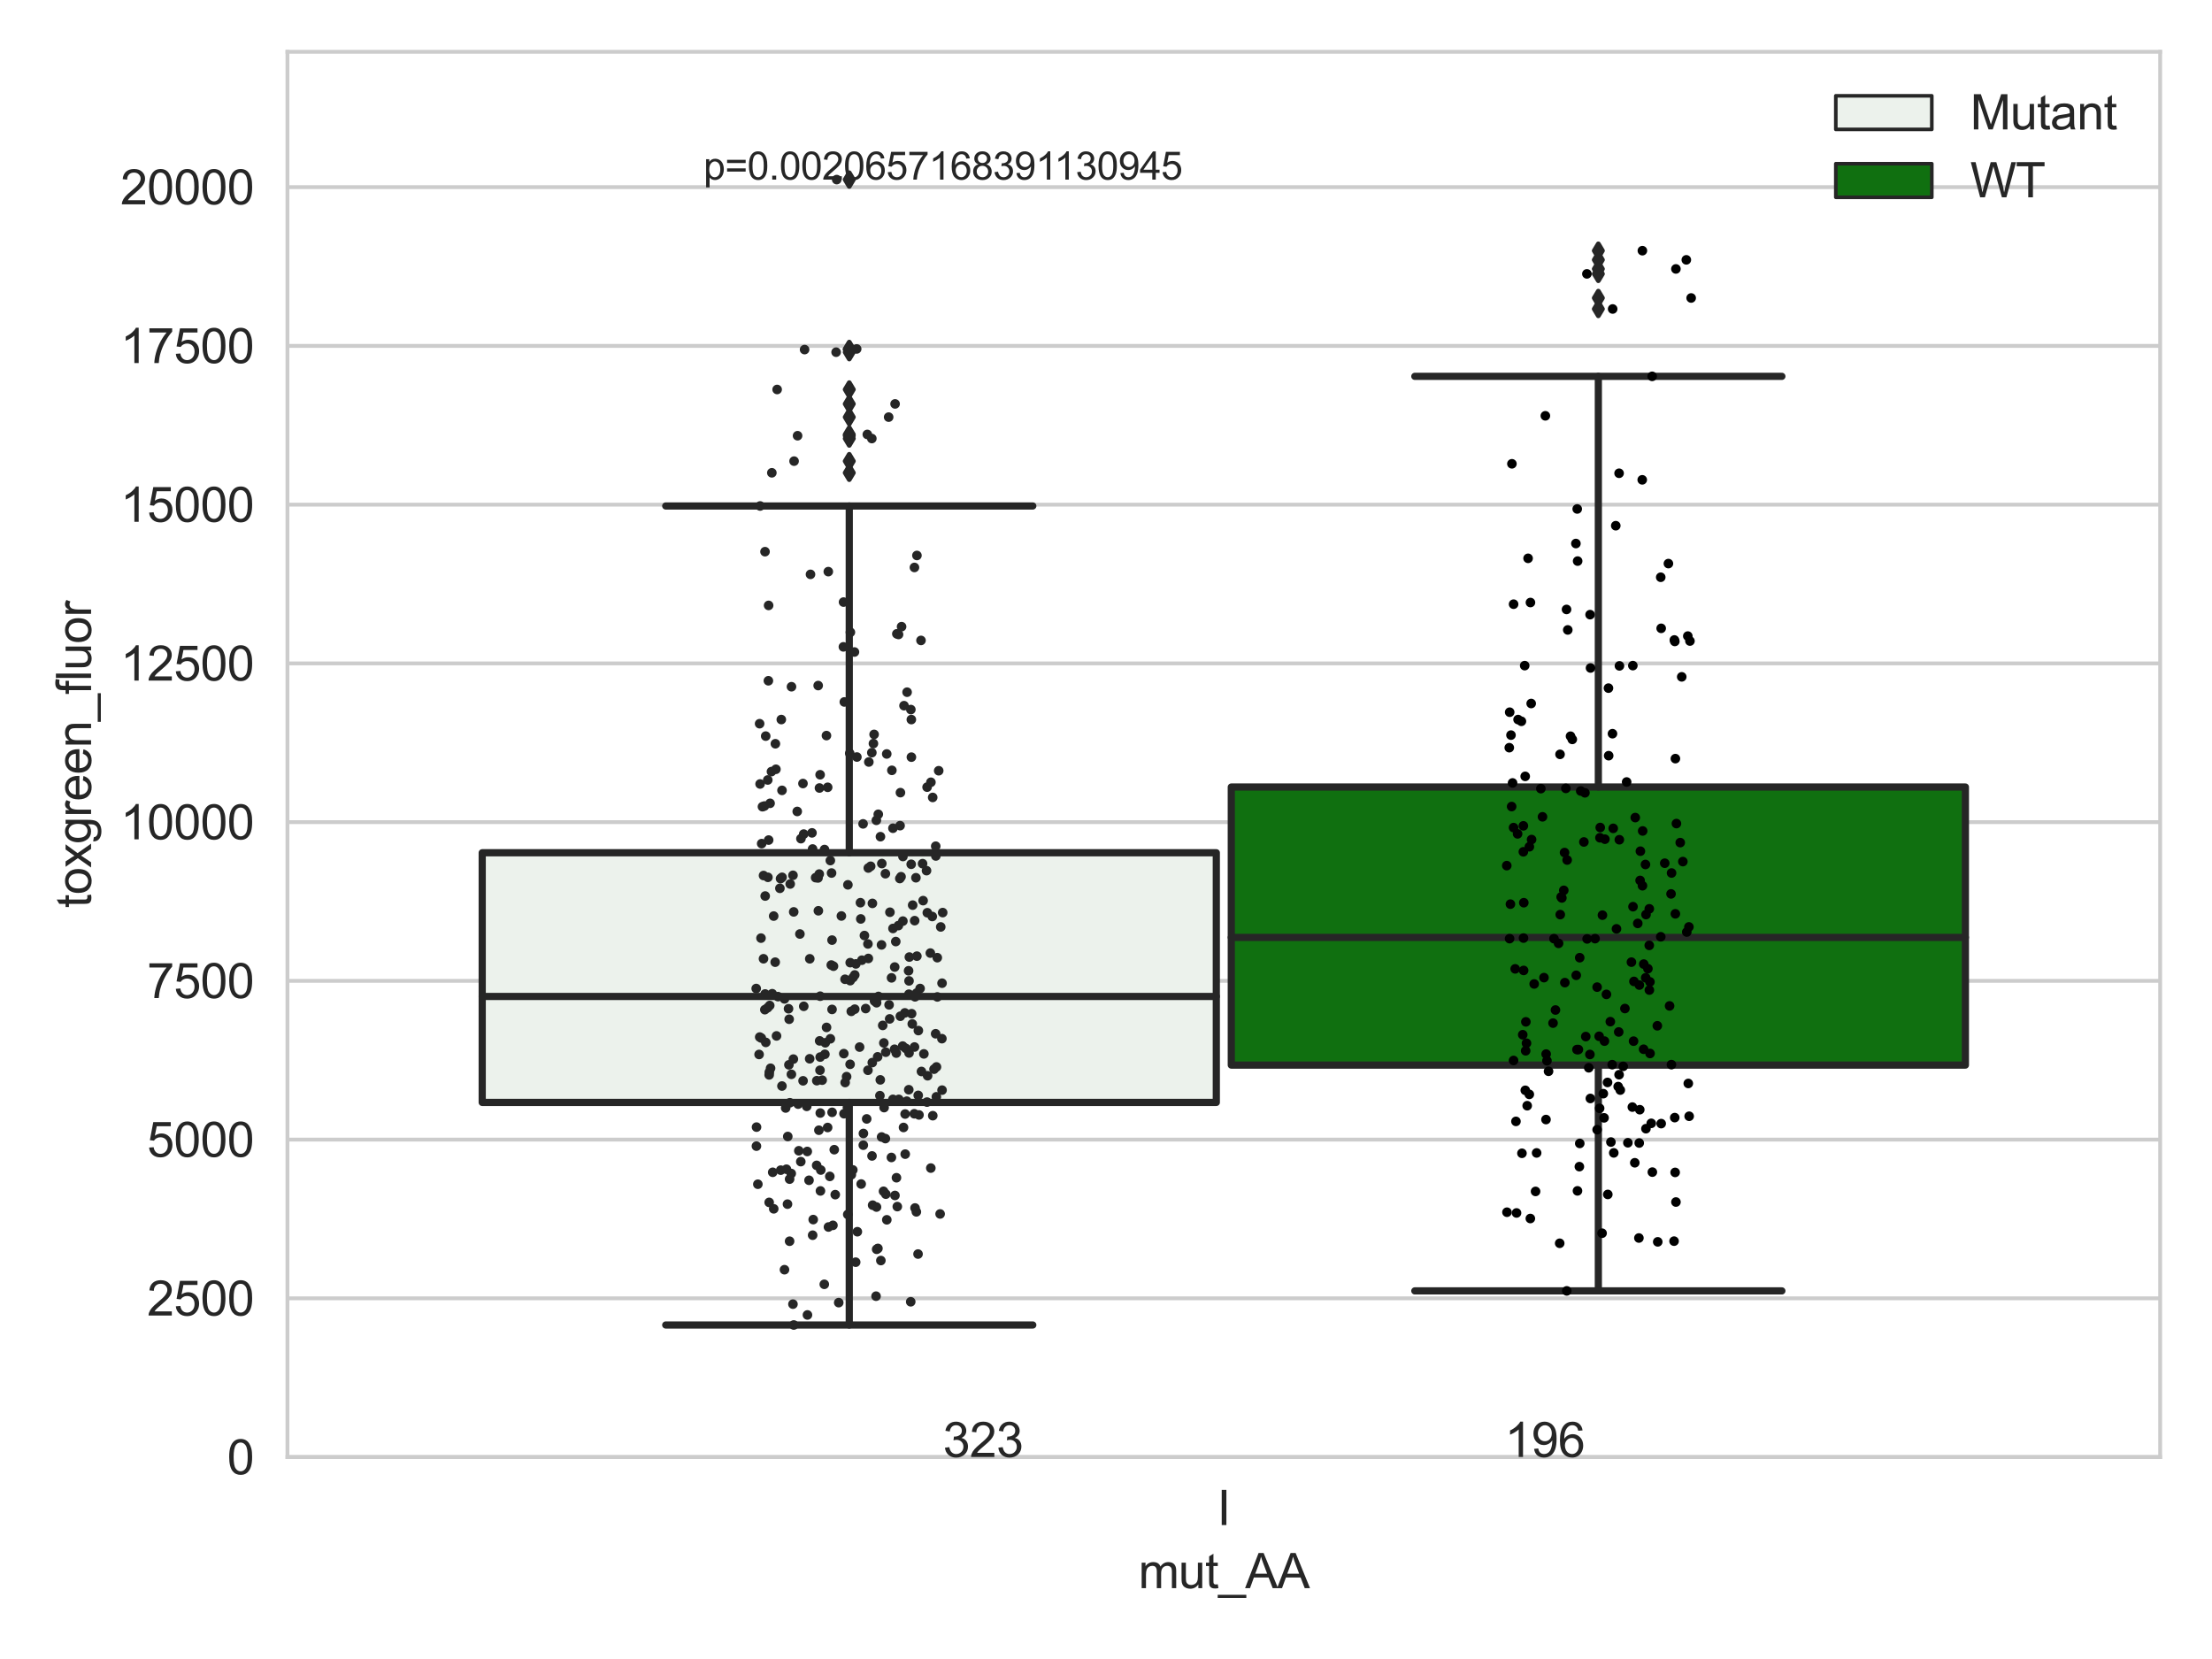 <?xml version="1.0" encoding="utf-8" standalone="no"?>
<!DOCTYPE svg PUBLIC "-//W3C//DTD SVG 1.1//EN"
  "http://www.w3.org/Graphics/SVG/1.1/DTD/svg11.dtd">
<svg xmlns:xlink="http://www.w3.org/1999/xlink" width="460.8pt" height="345.6pt" viewBox="0 0 460.8 345.6" xmlns="http://www.w3.org/2000/svg" version="1.1">
 <defs>
  <style type="text/css">*{stroke-linejoin: round; stroke-linecap: butt}</style>
 </defs>
 <g id="figure_1">
  <g id="patch_1">
   <path d="M 0 345.6 
L 460.8 345.6 
L 460.8 0 
L 0 0 
z
" style="fill: #ffffff"/>
  </g>
  <g id="axes_1">
   <g id="patch_2">
    <path d="M 59.881 303.539 
L 450 303.539 
L 450 10.8 
L 59.881 10.8 
z
" style="fill: #ffffff"/>
   </g>
   <g id="matplotlib.axis_1">
    <g id="xtick_1">
     <g id="text_1">
      <!-- I -->
      <g style="fill: #262626" transform="translate(253.552 317.697)scale(0.1 -0.1)">
       <defs>
        <path id="ArialMT-49" d="M 597 0 
L 597 4581 
L 1203 4581 
L 1203 0 
L 597 0 
z
" transform="scale(0.016)"/>
       </defs>
       <use xlink:href="#ArialMT-49"/>
      </g>
     </g>
    </g>
    <g id="text_2">
     <!-- mut_AA -->
     <g style="fill: #262626" transform="translate(237.155 330.842)scale(0.1 -0.1)">
      <defs>
       <path id="ArialMT-6d" d="M 422 0 
L 422 3319 
L 925 3319 
L 925 2853 
Q 1081 3097 1340 3245 
Q 1600 3394 1931 3394 
Q 2300 3394 2536 3241 
Q 2772 3088 2869 2813 
Q 3263 3394 3894 3394 
Q 4388 3394 4653 3120 
Q 4919 2847 4919 2278 
L 4919 0 
L 4359 0 
L 4359 2091 
Q 4359 2428 4304 2576 
Q 4250 2725 4106 2815 
Q 3963 2906 3769 2906 
Q 3419 2906 3187 2673 
Q 2956 2441 2956 1928 
L 2956 0 
L 2394 0 
L 2394 2156 
Q 2394 2531 2256 2718 
Q 2119 2906 1806 2906 
Q 1569 2906 1367 2781 
Q 1166 2656 1075 2415 
Q 984 2175 984 1722 
L 984 0 
L 422 0 
z
" transform="scale(0.016)"/>
       <path id="ArialMT-75" d="M 2597 0 
L 2597 488 
Q 2209 -75 1544 -75 
Q 1250 -75 995 37 
Q 741 150 617 320 
Q 494 491 444 738 
Q 409 903 409 1263 
L 409 3319 
L 972 3319 
L 972 1478 
Q 972 1038 1006 884 
Q 1059 663 1231 536 
Q 1403 409 1656 409 
Q 1909 409 2131 539 
Q 2353 669 2445 892 
Q 2538 1116 2538 1541 
L 2538 3319 
L 3100 3319 
L 3100 0 
L 2597 0 
z
" transform="scale(0.016)"/>
       <path id="ArialMT-74" d="M 1650 503 
L 1731 6 
Q 1494 -44 1306 -44 
Q 1000 -44 831 53 
Q 663 150 594 308 
Q 525 466 525 972 
L 525 2881 
L 113 2881 
L 113 3319 
L 525 3319 
L 525 4141 
L 1084 4478 
L 1084 3319 
L 1650 3319 
L 1650 2881 
L 1084 2881 
L 1084 941 
Q 1084 700 1114 631 
Q 1144 563 1211 522 
Q 1278 481 1403 481 
Q 1497 481 1650 503 
z
" transform="scale(0.016)"/>
       <path id="ArialMT-5f" d="M -97 -1272 
L -97 -866 
L 3631 -866 
L 3631 -1272 
L -97 -1272 
z
" transform="scale(0.016)"/>
       <path id="ArialMT-41" d="M -9 0 
L 1750 4581 
L 2403 4581 
L 4278 0 
L 3588 0 
L 3053 1388 
L 1138 1388 
L 634 0 
L -9 0 
z
M 1313 1881 
L 2866 1881 
L 2388 3150 
Q 2169 3728 2063 4100 
Q 1975 3659 1816 3225 
L 1313 1881 
z
" transform="scale(0.016)"/>
      </defs>
      <use xlink:href="#ArialMT-6d"/>
      <use xlink:href="#ArialMT-75" x="83.301"/>
      <use xlink:href="#ArialMT-74" x="138.916"/>
      <use xlink:href="#ArialMT-5f" x="166.699"/>
      <use xlink:href="#ArialMT-41" x="222.314"/>
      <use xlink:href="#ArialMT-41" x="289.014"/>
     </g>
    </g>
   </g>
   <g id="matplotlib.axis_2">
    <g id="ytick_1">
     <g id="line2d_1">
      <path d="M 59.881 303.539 
L 450 303.539 
" clip-path="url(#p9cd13c04c3)" style="fill: none; stroke: #cccccc; stroke-width: 0.8; stroke-linecap: round"/>
     </g>
     <g id="text_3">
      <!-- 0 -->
      <g style="fill: #262626" transform="translate(47.32 307.118)scale(0.1 -0.1)">
       <defs>
        <path id="ArialMT-30" d="M 266 2259 
Q 266 3072 433 3567 
Q 600 4063 929 4331 
Q 1259 4600 1759 4600 
Q 2128 4600 2406 4451 
Q 2684 4303 2865 4023 
Q 3047 3744 3150 3342 
Q 3253 2941 3253 2259 
Q 3253 1453 3087 958 
Q 2922 463 2592 192 
Q 2263 -78 1759 -78 
Q 1097 -78 719 397 
Q 266 969 266 2259 
z
M 844 2259 
Q 844 1131 1108 757 
Q 1372 384 1759 384 
Q 2147 384 2411 759 
Q 2675 1134 2675 2259 
Q 2675 3391 2411 3762 
Q 2147 4134 1753 4134 
Q 1366 4134 1134 3806 
Q 844 3388 844 2259 
z
" transform="scale(0.016)"/>
       </defs>
       <use xlink:href="#ArialMT-30"/>
      </g>
     </g>
    </g>
    <g id="ytick_2">
     <g id="line2d_2">
      <path d="M 59.881 270.47 
L 450 270.47 
" clip-path="url(#p9cd13c04c3)" style="fill: none; stroke: #cccccc; stroke-width: 0.8; stroke-linecap: round"/>
     </g>
     <g id="text_4">
      <!-- 2500 -->
      <g style="fill: #262626" transform="translate(30.637 274.049)scale(0.1 -0.1)">
       <defs>
        <path id="ArialMT-32" d="M 3222 541 
L 3222 0 
L 194 0 
Q 188 203 259 391 
Q 375 700 629 1000 
Q 884 1300 1366 1694 
Q 2113 2306 2375 2664 
Q 2638 3022 2638 3341 
Q 2638 3675 2398 3904 
Q 2159 4134 1775 4134 
Q 1369 4134 1125 3890 
Q 881 3647 878 3216 
L 300 3275 
Q 359 3922 746 4261 
Q 1134 4600 1788 4600 
Q 2447 4600 2831 4234 
Q 3216 3869 3216 3328 
Q 3216 3053 3103 2787 
Q 2991 2522 2730 2228 
Q 2469 1934 1863 1422 
Q 1356 997 1212 845 
Q 1069 694 975 541 
L 3222 541 
z
" transform="scale(0.016)"/>
        <path id="ArialMT-35" d="M 266 1200 
L 856 1250 
Q 922 819 1161 601 
Q 1400 384 1738 384 
Q 2144 384 2425 690 
Q 2706 997 2706 1503 
Q 2706 1984 2436 2262 
Q 2166 2541 1728 2541 
Q 1456 2541 1237 2417 
Q 1019 2294 894 2097 
L 366 2166 
L 809 4519 
L 3088 4519 
L 3088 3981 
L 1259 3981 
L 1013 2750 
Q 1425 3038 1878 3038 
Q 2478 3038 2890 2622 
Q 3303 2206 3303 1553 
Q 3303 931 2941 478 
Q 2500 -78 1738 -78 
Q 1113 -78 717 272 
Q 322 622 266 1200 
z
" transform="scale(0.016)"/>
       </defs>
       <use xlink:href="#ArialMT-32"/>
       <use xlink:href="#ArialMT-35" x="55.615"/>
       <use xlink:href="#ArialMT-30" x="111.23"/>
       <use xlink:href="#ArialMT-30" x="166.846"/>
      </g>
     </g>
    </g>
    <g id="ytick_3">
     <g id="line2d_3">
      <path d="M 59.881 237.401 
L 450 237.401 
" clip-path="url(#p9cd13c04c3)" style="fill: none; stroke: #cccccc; stroke-width: 0.8; stroke-linecap: round"/>
     </g>
     <g id="text_5">
      <!-- 5000 -->
      <g style="fill: #262626" transform="translate(30.637 240.98)scale(0.1 -0.1)">
       <use xlink:href="#ArialMT-35"/>
       <use xlink:href="#ArialMT-30" x="55.615"/>
       <use xlink:href="#ArialMT-30" x="111.23"/>
       <use xlink:href="#ArialMT-30" x="166.846"/>
      </g>
     </g>
    </g>
    <g id="ytick_4">
     <g id="line2d_4">
      <path d="M 59.881 204.332 
L 450 204.332 
" clip-path="url(#p9cd13c04c3)" style="fill: none; stroke: #cccccc; stroke-width: 0.8; stroke-linecap: round"/>
     </g>
     <g id="text_6">
      <!-- 7500 -->
      <g style="fill: #262626" transform="translate(30.637 207.911)scale(0.1 -0.1)">
       <defs>
        <path id="ArialMT-37" d="M 303 3981 
L 303 4522 
L 3269 4522 
L 3269 4084 
Q 2831 3619 2401 2847 
Q 1972 2075 1738 1259 
Q 1569 684 1522 0 
L 944 0 
Q 953 541 1156 1306 
Q 1359 2072 1739 2783 
Q 2119 3494 2547 3981 
L 303 3981 
z
" transform="scale(0.016)"/>
       </defs>
       <use xlink:href="#ArialMT-37"/>
       <use xlink:href="#ArialMT-35" x="55.615"/>
       <use xlink:href="#ArialMT-30" x="111.23"/>
       <use xlink:href="#ArialMT-30" x="166.846"/>
      </g>
     </g>
    </g>
    <g id="ytick_5">
     <g id="line2d_5">
      <path d="M 59.881 171.263 
L 450 171.263 
" clip-path="url(#p9cd13c04c3)" style="fill: none; stroke: #cccccc; stroke-width: 0.8; stroke-linecap: round"/>
     </g>
     <g id="text_7">
      <!-- 10000 -->
      <g style="fill: #262626" transform="translate(25.077 174.842)scale(0.1 -0.1)">
       <defs>
        <path id="ArialMT-31" d="M 2384 0 
L 1822 0 
L 1822 3584 
Q 1619 3391 1289 3197 
Q 959 3003 697 2906 
L 697 3450 
Q 1169 3672 1522 3987 
Q 1875 4303 2022 4600 
L 2384 4600 
L 2384 0 
z
" transform="scale(0.016)"/>
       </defs>
       <use xlink:href="#ArialMT-31"/>
       <use xlink:href="#ArialMT-30" x="55.615"/>
       <use xlink:href="#ArialMT-30" x="111.23"/>
       <use xlink:href="#ArialMT-30" x="166.846"/>
       <use xlink:href="#ArialMT-30" x="222.461"/>
      </g>
     </g>
    </g>
    <g id="ytick_6">
     <g id="line2d_6">
      <path d="M 59.881 138.194 
L 450 138.194 
" clip-path="url(#p9cd13c04c3)" style="fill: none; stroke: #cccccc; stroke-width: 0.8; stroke-linecap: round"/>
     </g>
     <g id="text_8">
      <!-- 12500 -->
      <g style="fill: #262626" transform="translate(25.077 141.773)scale(0.1 -0.1)">
       <use xlink:href="#ArialMT-31"/>
       <use xlink:href="#ArialMT-32" x="55.615"/>
       <use xlink:href="#ArialMT-35" x="111.23"/>
       <use xlink:href="#ArialMT-30" x="166.846"/>
       <use xlink:href="#ArialMT-30" x="222.461"/>
      </g>
     </g>
    </g>
    <g id="ytick_7">
     <g id="line2d_7">
      <path d="M 59.881 105.125 
L 450 105.125 
" clip-path="url(#p9cd13c04c3)" style="fill: none; stroke: #cccccc; stroke-width: 0.8; stroke-linecap: round"/>
     </g>
     <g id="text_9">
      <!-- 15000 -->
      <g style="fill: #262626" transform="translate(25.077 108.704)scale(0.1 -0.1)">
       <use xlink:href="#ArialMT-31"/>
       <use xlink:href="#ArialMT-35" x="55.615"/>
       <use xlink:href="#ArialMT-30" x="111.23"/>
       <use xlink:href="#ArialMT-30" x="166.846"/>
       <use xlink:href="#ArialMT-30" x="222.461"/>
      </g>
     </g>
    </g>
    <g id="ytick_8">
     <g id="line2d_8">
      <path d="M 59.881 72.056 
L 450 72.056 
" clip-path="url(#p9cd13c04c3)" style="fill: none; stroke: #cccccc; stroke-width: 0.8; stroke-linecap: round"/>
     </g>
     <g id="text_10">
      <!-- 17500 -->
      <g style="fill: #262626" transform="translate(25.077 75.635)scale(0.1 -0.1)">
       <use xlink:href="#ArialMT-31"/>
       <use xlink:href="#ArialMT-37" x="55.615"/>
       <use xlink:href="#ArialMT-35" x="111.23"/>
       <use xlink:href="#ArialMT-30" x="166.846"/>
       <use xlink:href="#ArialMT-30" x="222.461"/>
      </g>
     </g>
    </g>
    <g id="ytick_9">
     <g id="line2d_9">
      <path d="M 59.881 38.987 
L 450 38.987 
" clip-path="url(#p9cd13c04c3)" style="fill: none; stroke: #cccccc; stroke-width: 0.8; stroke-linecap: round"/>
     </g>
     <g id="text_11">
      <!-- 20000 -->
      <g style="fill: #262626" transform="translate(25.077 42.566)scale(0.1 -0.1)">
       <use xlink:href="#ArialMT-32"/>
       <use xlink:href="#ArialMT-30" x="55.615"/>
       <use xlink:href="#ArialMT-30" x="111.23"/>
       <use xlink:href="#ArialMT-30" x="166.846"/>
       <use xlink:href="#ArialMT-30" x="222.461"/>
      </g>
     </g>
    </g>
    <g id="text_12">
     <!-- toxgreen_fluor -->
     <g style="fill: #262626" transform="translate(18.972 189.132)rotate(-90)scale(0.1 -0.1)">
      <defs>
       <path id="ArialMT-6f" d="M 213 1659 
Q 213 2581 725 3025 
Q 1153 3394 1769 3394 
Q 2453 3394 2887 2945 
Q 3322 2497 3322 1706 
Q 3322 1066 3130 698 
Q 2938 331 2570 128 
Q 2203 -75 1769 -75 
Q 1072 -75 642 372 
Q 213 819 213 1659 
z
M 791 1659 
Q 791 1022 1069 705 
Q 1347 388 1769 388 
Q 2188 388 2466 706 
Q 2744 1025 2744 1678 
Q 2744 2294 2464 2611 
Q 2184 2928 1769 2928 
Q 1347 2928 1069 2612 
Q 791 2297 791 1659 
z
" transform="scale(0.016)"/>
       <path id="ArialMT-78" d="M 47 0 
L 1259 1725 
L 138 3319 
L 841 3319 
L 1350 2541 
Q 1494 2319 1581 2169 
Q 1719 2375 1834 2534 
L 2394 3319 
L 3066 3319 
L 1919 1756 
L 3153 0 
L 2463 0 
L 1781 1031 
L 1600 1309 
L 728 0 
L 47 0 
z
" transform="scale(0.016)"/>
       <path id="ArialMT-67" d="M 319 -275 
L 866 -356 
Q 900 -609 1056 -725 
Q 1266 -881 1628 -881 
Q 2019 -881 2231 -725 
Q 2444 -569 2519 -288 
Q 2563 -116 2559 434 
Q 2191 0 1641 0 
Q 956 0 581 494 
Q 206 988 206 1678 
Q 206 2153 378 2554 
Q 550 2956 876 3175 
Q 1203 3394 1644 3394 
Q 2231 3394 2613 2919 
L 2613 3319 
L 3131 3319 
L 3131 450 
Q 3131 -325 2973 -648 
Q 2816 -972 2473 -1159 
Q 2131 -1347 1631 -1347 
Q 1038 -1347 672 -1080 
Q 306 -813 319 -275 
z
M 784 1719 
Q 784 1066 1043 766 
Q 1303 466 1694 466 
Q 2081 466 2343 764 
Q 2606 1063 2606 1700 
Q 2606 2309 2336 2618 
Q 2066 2928 1684 2928 
Q 1309 2928 1046 2623 
Q 784 2319 784 1719 
z
" transform="scale(0.016)"/>
       <path id="ArialMT-72" d="M 416 0 
L 416 3319 
L 922 3319 
L 922 2816 
Q 1116 3169 1280 3281 
Q 1444 3394 1641 3394 
Q 1925 3394 2219 3213 
L 2025 2691 
Q 1819 2813 1613 2813 
Q 1428 2813 1281 2702 
Q 1134 2591 1072 2394 
Q 978 2094 978 1738 
L 978 0 
L 416 0 
z
" transform="scale(0.016)"/>
       <path id="ArialMT-65" d="M 2694 1069 
L 3275 997 
Q 3138 488 2766 206 
Q 2394 -75 1816 -75 
Q 1088 -75 661 373 
Q 234 822 234 1631 
Q 234 2469 665 2931 
Q 1097 3394 1784 3394 
Q 2450 3394 2872 2941 
Q 3294 2488 3294 1666 
Q 3294 1616 3291 1516 
L 816 1516 
Q 847 969 1125 678 
Q 1403 388 1819 388 
Q 2128 388 2347 550 
Q 2566 713 2694 1069 
z
M 847 1978 
L 2700 1978 
Q 2663 2397 2488 2606 
Q 2219 2931 1791 2931 
Q 1403 2931 1139 2672 
Q 875 2413 847 1978 
z
" transform="scale(0.016)"/>
       <path id="ArialMT-6e" d="M 422 0 
L 422 3319 
L 928 3319 
L 928 2847 
Q 1294 3394 1984 3394 
Q 2284 3394 2536 3286 
Q 2788 3178 2913 3003 
Q 3038 2828 3088 2588 
Q 3119 2431 3119 2041 
L 3119 0 
L 2556 0 
L 2556 2019 
Q 2556 2363 2490 2533 
Q 2425 2703 2258 2804 
Q 2091 2906 1866 2906 
Q 1506 2906 1245 2678 
Q 984 2450 984 1813 
L 984 0 
L 422 0 
z
" transform="scale(0.016)"/>
       <path id="ArialMT-66" d="M 556 0 
L 556 2881 
L 59 2881 
L 59 3319 
L 556 3319 
L 556 3672 
Q 556 4006 616 4169 
Q 697 4388 901 4523 
Q 1106 4659 1475 4659 
Q 1713 4659 2000 4603 
L 1916 4113 
Q 1741 4144 1584 4144 
Q 1328 4144 1222 4034 
Q 1116 3925 1116 3625 
L 1116 3319 
L 1763 3319 
L 1763 2881 
L 1116 2881 
L 1116 0 
L 556 0 
z
" transform="scale(0.016)"/>
       <path id="ArialMT-6c" d="M 409 0 
L 409 4581 
L 972 4581 
L 972 0 
L 409 0 
z
" transform="scale(0.016)"/>
      </defs>
      <use xlink:href="#ArialMT-74"/>
      <use xlink:href="#ArialMT-6f" x="27.783"/>
      <use xlink:href="#ArialMT-78" x="83.398"/>
      <use xlink:href="#ArialMT-67" x="133.398"/>
      <use xlink:href="#ArialMT-72" x="189.014"/>
      <use xlink:href="#ArialMT-65" x="222.314"/>
      <use xlink:href="#ArialMT-65" x="277.93"/>
      <use xlink:href="#ArialMT-6e" x="333.545"/>
      <use xlink:href="#ArialMT-5f" x="389.16"/>
      <use xlink:href="#ArialMT-66" x="444.775"/>
      <use xlink:href="#ArialMT-6c" x="472.559"/>
      <use xlink:href="#ArialMT-75" x="494.775"/>
      <use xlink:href="#ArialMT-6f" x="550.391"/>
      <use xlink:href="#ArialMT-72" x="606.006"/>
     </g>
    </g>
   </g>
   <g id="patch_3">
    <path d="M 100.454 229.656 
L 253.38 229.656 
L 253.38 177.642 
L 100.454 177.642 
L 100.454 229.656 
z
" clip-path="url(#p9cd13c04c3)" style="fill: #ecf2ec; stroke: #262626; stroke-width: 1.5; stroke-linejoin: miter"/>
   </g>
   <g id="patch_4">
    <path d="M 256.501 221.879 
L 409.428 221.879 
L 409.428 163.952 
L 256.501 163.952 
L 256.501 221.879 
z
" clip-path="url(#p9cd13c04c3)" style="fill: #107010; stroke: #262626; stroke-width: 1.5; stroke-linejoin: miter"/>
   </g>
   <g id="patch_5">
    <path d="M 254.941 303.539 
L 254.941 303.539 
L 254.941 303.539 
L 254.941 303.539 
z
" clip-path="url(#p9cd13c04c3)" style="fill: #ecf2ec; stroke: #262626; stroke-width: 0.75; stroke-linejoin: miter"/>
   </g>
   <g id="patch_6">
    <path d="M 254.941 303.539 
L 254.941 303.539 
L 254.941 303.539 
L 254.941 303.539 
z
" clip-path="url(#p9cd13c04c3)" style="fill: #107010; stroke: #262626; stroke-width: 0.75; stroke-linejoin: miter"/>
   </g>
   <g id="PathCollection_1"/>
   <g id="PathCollection_2"/>
   <g id="line2d_10">
    <path d="M 176.917 229.656 
L 176.917 276.021 
" clip-path="url(#p9cd13c04c3)" style="fill: none; stroke: #262626; stroke-width: 1.5; stroke-linecap: round"/>
   </g>
   <g id="line2d_11">
    <path d="M 176.917 177.642 
L 176.917 105.405 
" clip-path="url(#p9cd13c04c3)" style="fill: none; stroke: #262626; stroke-width: 1.5; stroke-linecap: round"/>
   </g>
   <g id="line2d_12">
    <path d="M 138.685 276.021 
L 215.149 276.021 
" clip-path="url(#p9cd13c04c3)" style="fill: none; stroke: #262626; stroke-width: 1.5; stroke-linecap: round"/>
   </g>
   <g id="line2d_13">
    <path d="M 138.685 105.405 
L 215.149 105.405 
" clip-path="url(#p9cd13c04c3)" style="fill: none; stroke: #262626; stroke-width: 1.5; stroke-linecap: round"/>
   </g>
   <g id="line2d_14">
    <defs>
     <path id="me665ec8c89" d="M -0 1.414 
L 0.849 0 
L 0 -1.414 
L -0.849 -0 
z
" style="stroke: #262626; stroke-linejoin: miter"/>
    </defs>
    <g clip-path="url(#p9cd13c04c3)">
     <use xlink:href="#me665ec8c89" x="176.917" y="72.825" style="fill: #262626; stroke: #262626; stroke-linejoin: miter"/>
     <use xlink:href="#me665ec8c89" x="176.917" y="84.141" style="fill: #262626; stroke: #262626; stroke-linejoin: miter"/>
     <use xlink:href="#me665ec8c89" x="176.917" y="98.493" style="fill: #262626; stroke: #262626; stroke-linejoin: miter"/>
     <use xlink:href="#me665ec8c89" x="176.917" y="96.063" style="fill: #262626; stroke: #262626; stroke-linejoin: miter"/>
     <use xlink:href="#me665ec8c89" x="176.917" y="90.501" style="fill: #262626; stroke: #262626; stroke-linejoin: miter"/>
     <use xlink:href="#me665ec8c89" x="176.917" y="86.894" style="fill: #262626; stroke: #262626; stroke-linejoin: miter"/>
     <use xlink:href="#me665ec8c89" x="176.917" y="81.136" style="fill: #262626; stroke: #262626; stroke-linejoin: miter"/>
     <use xlink:href="#me665ec8c89" x="176.917" y="73.366" style="fill: #262626; stroke: #262626; stroke-linejoin: miter"/>
     <use xlink:href="#me665ec8c89" x="176.917" y="37.413" style="fill: #262626; stroke: #262626; stroke-linejoin: miter"/>
     <use xlink:href="#me665ec8c89" x="176.917" y="72.69" style="fill: #262626; stroke: #262626; stroke-linejoin: miter"/>
     <use xlink:href="#me665ec8c89" x="176.917" y="91.358" style="fill: #262626; stroke: #262626; stroke-linejoin: miter"/>
     <use xlink:href="#me665ec8c89" x="176.917" y="90.77" style="fill: #262626; stroke: #262626; stroke-linejoin: miter"/>
    </g>
   </g>
   <g id="line2d_15">
    <path d="M 332.964 221.879 
L 332.964 268.915 
" clip-path="url(#p9cd13c04c3)" style="fill: none; stroke: #262626; stroke-width: 1.5; stroke-linecap: round"/>
   </g>
   <g id="line2d_16">
    <path d="M 332.964 163.952 
L 332.964 78.4 
" clip-path="url(#p9cd13c04c3)" style="fill: none; stroke: #262626; stroke-width: 1.5; stroke-linecap: round"/>
   </g>
   <g id="line2d_17">
    <path d="M 294.733 268.915 
L 371.196 268.915 
" clip-path="url(#p9cd13c04c3)" style="fill: none; stroke: #262626; stroke-width: 1.5; stroke-linecap: round"/>
   </g>
   <g id="line2d_18">
    <path d="M 294.733 78.4 
L 371.196 78.4 
" clip-path="url(#p9cd13c04c3)" style="fill: none; stroke: #262626; stroke-width: 1.5; stroke-linecap: round"/>
   </g>
   <g id="line2d_19">
    <g clip-path="url(#p9cd13c04c3)">
     <use xlink:href="#me665ec8c89" x="332.964" y="56.022" style="fill: #262626; stroke: #262626; stroke-linejoin: miter"/>
     <use xlink:href="#me665ec8c89" x="332.964" y="57.053" style="fill: #262626; stroke: #262626; stroke-linejoin: miter"/>
     <use xlink:href="#me665ec8c89" x="332.964" y="64.366" style="fill: #262626; stroke: #262626; stroke-linejoin: miter"/>
     <use xlink:href="#me665ec8c89" x="332.964" y="52.222" style="fill: #262626; stroke: #262626; stroke-linejoin: miter"/>
     <use xlink:href="#me665ec8c89" x="332.964" y="54.131" style="fill: #262626; stroke: #262626; stroke-linejoin: miter"/>
     <use xlink:href="#me665ec8c89" x="332.964" y="62.075" style="fill: #262626; stroke: #262626; stroke-linejoin: miter"/>
    </g>
   </g>
   <g id="line2d_20">
    <path d="M 100.454 207.577 
L 253.38 207.577 
" clip-path="url(#p9cd13c04c3)" style="fill: none; stroke: #262626; stroke-width: 1.5; stroke-linecap: round"/>
   </g>
   <g id="line2d_21">
    <path d="M 256.501 195.283 
L 409.428 195.283 
" clip-path="url(#p9cd13c04c3)" style="fill: none; stroke: #262626; stroke-width: 1.5; stroke-linecap: round"/>
   </g>
   <g id="patch_7">
    <path d="M 59.881 303.539 
L 59.881 10.8 
" style="fill: none; stroke: #cccccc; stroke-width: 0.8; stroke-linejoin: miter; stroke-linecap: square"/>
   </g>
   <g id="patch_8">
    <path d="M 450 303.539 
L 450 10.8 
" style="fill: none; stroke: #cccccc; stroke-width: 0.8; stroke-linejoin: miter; stroke-linecap: square"/>
   </g>
   <g id="patch_9">
    <path d="M 59.881 303.539 
L 450 303.539 
" style="fill: none; stroke: #cccccc; stroke-width: 0.8; stroke-linejoin: miter; stroke-linecap: square"/>
   </g>
   <g id="patch_10">
    <path d="M 59.881 10.8 
L 450 10.8 
" style="fill: none; stroke: #cccccc; stroke-width: 0.8; stroke-linejoin: miter; stroke-linecap: square"/>
   </g>
   <g id="PathCollection_3">
    <defs>
     <path id="C0_0_7c7177b363" d="M 0 1 
C 0.265 1 0.52 0.895 0.707 0.707 
C 0.895 0.52 1 0.265 1 -0 
C 1 -0.265 0.895 -0.52 0.707 -0.707 
C 0.52 -0.895 0.265 -1 0 -1 
C -0.265 -1 -0.52 -0.895 -0.707 -0.707 
C -0.895 -0.52 -1 -0.265 -1 0 
C -1 0.265 -0.895 0.52 -0.707 0.707 
C -0.52 0.895 -0.265 1 0 1 
z
"/>
    </defs>
    <g clip-path="url(#p9cd13c04c3)">
     <use xlink:href="#C0_0_7c7177b363" x="175.89" y="146.227" style="fill: #262626"/>
    </g>
    <g clip-path="url(#p9cd13c04c3)">
     <use xlink:href="#C0_0_7c7177b363" x="187.154" y="192.817" style="fill: #262626"/>
    </g>
    <g clip-path="url(#p9cd13c04c3)">
     <use xlink:href="#C0_0_7c7177b363" x="183.002" y="207.577" style="fill: #262626"/>
    </g>
    <g clip-path="url(#p9cd13c04c3)">
     <use xlink:href="#C0_0_7c7177b363" x="186.385" y="201.448" style="fill: #262626"/>
    </g>
    <g clip-path="url(#p9cd13c04c3)">
     <use xlink:href="#C0_0_7c7177b363" x="177.111" y="204.291" style="fill: #262626"/>
    </g>
    <g clip-path="url(#p9cd13c04c3)">
     <use xlink:href="#C0_0_7c7177b363" x="193.012" y="181.372" style="fill: #262626"/>
    </g>
    <g clip-path="url(#p9cd13c04c3)">
     <use xlink:href="#C0_0_7c7177b363" x="193.116" y="229.586" style="fill: #262626"/>
    </g>
    <g clip-path="url(#p9cd13c04c3)">
     <use xlink:href="#C0_0_7c7177b363" x="166.267" y="230.007" style="fill: #262626"/>
    </g>
    <g clip-path="url(#p9cd13c04c3)">
     <use xlink:href="#C0_0_7c7177b363" x="175.779" y="219.488" style="fill: #262626"/>
    </g>
    <g clip-path="url(#p9cd13c04c3)">
     <use xlink:href="#C0_0_7c7177b363" x="170.82" y="222.954" style="fill: #262626"/>
    </g>
    <g clip-path="url(#p9cd13c04c3)">
     <use xlink:href="#C0_0_7c7177b363" x="186.83" y="132.037" style="fill: #262626"/>
    </g>
    <g clip-path="url(#p9cd13c04c3)">
     <use xlink:href="#C0_0_7c7177b363" x="171.276" y="225.018" style="fill: #262626"/>
    </g>
    <g clip-path="url(#p9cd13c04c3)">
     <use xlink:href="#C0_0_7c7177b363" x="170.127" y="242.768" style="fill: #262626"/>
    </g>
    <g clip-path="url(#p9cd13c04c3)">
     <use xlink:href="#C0_0_7c7177b363" x="190.949" y="206.876" style="fill: #262626"/>
    </g>
    <g clip-path="url(#p9cd13c04c3)">
     <use xlink:href="#C0_0_7c7177b363" x="185.216" y="209.333" style="fill: #262626"/>
    </g>
    <g clip-path="url(#p9cd13c04c3)">
     <use xlink:href="#C0_0_7c7177b363" x="157.579" y="238.76" style="fill: #262626"/>
    </g>
    <g clip-path="url(#p9cd13c04c3)">
     <use xlink:href="#C0_0_7c7177b363" x="194.578" y="222.728" style="fill: #262626"/>
    </g>
    <g clip-path="url(#p9cd13c04c3)">
     <use xlink:href="#C0_0_7c7177b363" x="181.715" y="221.357" style="fill: #262626"/>
    </g>
    <g clip-path="url(#p9cd13c04c3)">
     <use xlink:href="#C0_0_7c7177b363" x="167.611" y="72.825" style="fill: #262626"/>
    </g>
    <g clip-path="url(#p9cd13c04c3)">
     <use xlink:href="#C0_0_7c7177b363" x="181.657" y="240.802" style="fill: #262626"/>
    </g>
    <g clip-path="url(#p9cd13c04c3)">
     <use xlink:href="#C0_0_7c7177b363" x="164.398" y="212.326" style="fill: #262626"/>
    </g>
    <g clip-path="url(#p9cd13c04c3)">
     <use xlink:href="#C0_0_7c7177b363" x="178.064" y="210.227" style="fill: #262626"/>
    </g>
    <g clip-path="url(#p9cd13c04c3)">
     <use xlink:href="#C0_0_7c7177b363" x="162.071" y="207.613" style="fill: #262626"/>
    </g>
    <g clip-path="url(#p9cd13c04c3)">
     <use xlink:href="#C0_0_7c7177b363" x="175.277" y="190.816" style="fill: #262626"/>
    </g>
    <g clip-path="url(#p9cd13c04c3)">
     <use xlink:href="#C0_0_7c7177b363" x="180.806" y="196.641" style="fill: #262626"/>
    </g>
    <g clip-path="url(#p9cd13c04c3)">
     <use xlink:href="#C0_0_7c7177b363" x="160.233" y="250.48" style="fill: #262626"/>
    </g>
    <g clip-path="url(#p9cd13c04c3)">
     <use xlink:href="#C0_0_7c7177b363" x="157.599" y="234.798" style="fill: #262626"/>
    </g>
    <g clip-path="url(#p9cd13c04c3)">
     <use xlink:href="#C0_0_7c7177b363" x="189.277" y="202.229" style="fill: #262626"/>
    </g>
    <g clip-path="url(#p9cd13c04c3)">
     <use xlink:href="#C0_0_7c7177b363" x="168.535" y="245.875" style="fill: #262626"/>
    </g>
    <g clip-path="url(#p9cd13c04c3)">
     <use xlink:href="#C0_0_7c7177b363" x="177.153" y="131.715" style="fill: #262626"/>
    </g>
    <g clip-path="url(#p9cd13c04c3)">
     <use xlink:href="#C0_0_7c7177b363" x="190.465" y="232.018" style="fill: #262626"/>
    </g>
    <g clip-path="url(#p9cd13c04c3)">
     <use xlink:href="#C0_0_7c7177b363" x="183.381" y="224.956" style="fill: #262626"/>
    </g>
    <g clip-path="url(#p9cd13c04c3)">
     <use xlink:href="#C0_0_7c7177b363" x="160.116" y="126.118" style="fill: #262626"/>
    </g>
    <g clip-path="url(#p9cd13c04c3)">
     <use xlink:href="#C0_0_7c7177b363" x="162.601" y="183.039" style="fill: #262626"/>
    </g>
    <g clip-path="url(#p9cd13c04c3)">
     <use xlink:href="#C0_0_7c7177b363" x="195.255" y="199.5" style="fill: #262626"/>
    </g>
    <g clip-path="url(#p9cd13c04c3)">
     <use xlink:href="#C0_0_7c7177b363" x="190.507" y="218.112" style="fill: #262626"/>
    </g>
    <g clip-path="url(#p9cd13c04c3)">
     <use xlink:href="#C0_0_7c7177b363" x="186.924" y="251.355" style="fill: #262626"/>
    </g>
    <g clip-path="url(#p9cd13c04c3)">
     <use xlink:href="#C0_0_7c7177b363" x="186.712" y="219.38" style="fill: #262626"/>
    </g>
    <g clip-path="url(#p9cd13c04c3)">
     <use xlink:href="#C0_0_7c7177b363" x="172.166" y="153.236" style="fill: #262626"/>
    </g>
    <g clip-path="url(#p9cd13c04c3)">
     <use xlink:href="#C0_0_7c7177b363" x="180.546" y="233.089" style="fill: #262626"/>
    </g>
    <g clip-path="url(#p9cd13c04c3)">
     <use xlink:href="#C0_0_7c7177b363" x="181.952" y="154.896" style="fill: #262626"/>
    </g>
    <g clip-path="url(#p9cd13c04c3)">
     <use xlink:href="#C0_0_7c7177b363" x="186.608" y="196.144" style="fill: #262626"/>
    </g>
    <g clip-path="url(#p9cd13c04c3)">
     <use xlink:href="#C0_0_7c7177b363" x="182.624" y="260.249" style="fill: #262626"/>
    </g>
    <g clip-path="url(#p9cd13c04c3)">
     <use xlink:href="#C0_0_7c7177b363" x="177.336" y="210.683" style="fill: #262626"/>
    </g>
    <g clip-path="url(#p9cd13c04c3)">
     <use xlink:href="#C0_0_7c7177b363" x="176.634" y="184.325" style="fill: #262626"/>
    </g>
    <g clip-path="url(#p9cd13c04c3)">
     <use xlink:href="#C0_0_7c7177b363" x="162.906" y="164.648" style="fill: #262626"/>
    </g>
    <g clip-path="url(#p9cd13c04c3)">
     <use xlink:href="#C0_0_7c7177b363" x="168.671" y="220.562" style="fill: #262626"/>
    </g>
    <g clip-path="url(#p9cd13c04c3)">
     <use xlink:href="#C0_0_7c7177b363" x="182.888" y="260.07" style="fill: #262626"/>
    </g>
    <g clip-path="url(#p9cd13c04c3)">
     <use xlink:href="#C0_0_7c7177b363" x="186.463" y="84.141" style="fill: #262626"/>
    </g>
    <g clip-path="url(#p9cd13c04c3)">
     <use xlink:href="#C0_0_7c7177b363" x="160.79" y="98.493" style="fill: #262626"/>
    </g>
    <g clip-path="url(#p9cd13c04c3)">
     <use xlink:href="#C0_0_7c7177b363" x="194.956" y="178.314" style="fill: #262626"/>
    </g>
    <g clip-path="url(#p9cd13c04c3)">
     <use xlink:href="#C0_0_7c7177b363" x="162.894" y="226.24" style="fill: #262626"/>
    </g>
    <g clip-path="url(#p9cd13c04c3)">
     <use xlink:href="#C0_0_7c7177b363" x="177.018" y="156.938" style="fill: #262626"/>
    </g>
    <g clip-path="url(#p9cd13c04c3)">
     <use xlink:href="#C0_0_7c7177b363" x="157.876" y="246.695" style="fill: #262626"/>
    </g>
    <g clip-path="url(#p9cd13c04c3)">
     <use xlink:href="#C0_0_7c7177b363" x="185.697" y="241.119" style="fill: #262626"/>
    </g>
    <g clip-path="url(#p9cd13c04c3)">
     <use xlink:href="#C0_0_7c7177b363" x="162.641" y="243.765" style="fill: #262626"/>
    </g>
    <g clip-path="url(#p9cd13c04c3)">
     <use xlink:href="#C0_0_7c7177b363" x="181.378" y="180.459" style="fill: #262626"/>
    </g>
    <g clip-path="url(#p9cd13c04c3)">
     <use xlink:href="#C0_0_7c7177b363" x="159.403" y="186.658" style="fill: #262626"/>
    </g>
    <g clip-path="url(#p9cd13c04c3)">
     <use xlink:href="#C0_0_7c7177b363" x="175.826" y="232.009" style="fill: #262626"/>
    </g>
    <g clip-path="url(#p9cd13c04c3)">
     <use xlink:href="#C0_0_7c7177b363" x="166.411" y="239.724" style="fill: #262626"/>
    </g>
    <g clip-path="url(#p9cd13c04c3)">
     <use xlink:href="#C0_0_7c7177b363" x="188.964" y="144.195" style="fill: #262626"/>
    </g>
    <g clip-path="url(#p9cd13c04c3)">
     <use xlink:href="#C0_0_7c7177b363" x="191.014" y="115.713" style="fill: #262626"/>
    </g>
    <g clip-path="url(#p9cd13c04c3)">
     <use xlink:href="#C0_0_7c7177b363" x="194.315" y="232.418" style="fill: #262626"/>
    </g>
    <g clip-path="url(#p9cd13c04c3)">
     <use xlink:href="#C0_0_7c7177b363" x="195.059" y="228.483" style="fill: #262626"/>
    </g>
    <g clip-path="url(#p9cd13c04c3)">
     <use xlink:href="#C0_0_7c7177b363" x="159.532" y="217.151" style="fill: #262626"/>
    </g>
    <g clip-path="url(#p9cd13c04c3)">
     <use xlink:href="#C0_0_7c7177b363" x="173.331" y="210.28" style="fill: #262626"/>
    </g>
    <g clip-path="url(#p9cd13c04c3)">
     <use xlink:href="#C0_0_7c7177b363" x="191.442" y="232.261" style="fill: #262626"/>
    </g>
    <g clip-path="url(#p9cd13c04c3)">
     <use xlink:href="#C0_0_7c7177b363" x="161.763" y="215.8" style="fill: #262626"/>
    </g>
    <g clip-path="url(#p9cd13c04c3)">
     <use xlink:href="#C0_0_7c7177b363" x="190.804" y="182.851" style="fill: #262626"/>
    </g>
    <g clip-path="url(#p9cd13c04c3)">
     <use xlink:href="#C0_0_7c7177b363" x="191.245" y="261.24" style="fill: #262626"/>
    </g>
    <g clip-path="url(#p9cd13c04c3)">
     <use xlink:href="#C0_0_7c7177b363" x="172.864" y="245.065" style="fill: #262626"/>
    </g>
    <g clip-path="url(#p9cd13c04c3)">
     <use xlink:href="#C0_0_7c7177b363" x="160.264" y="223.35" style="fill: #262626"/>
    </g>
    <g clip-path="url(#p9cd13c04c3)">
     <use xlink:href="#C0_0_7c7177b363" x="188.22" y="234.871" style="fill: #262626"/>
    </g>
    <g clip-path="url(#p9cd13c04c3)">
     <use xlink:href="#C0_0_7c7177b363" x="186.437" y="249.034" style="fill: #262626"/>
    </g>
    <g clip-path="url(#p9cd13c04c3)">
     <use xlink:href="#C0_0_7c7177b363" x="189.906" y="211.167" style="fill: #262626"/>
    </g>
    <g clip-path="url(#p9cd13c04c3)">
     <use xlink:href="#C0_0_7c7177b363" x="165.421" y="96.063" style="fill: #262626"/>
    </g>
    <g clip-path="url(#p9cd13c04c3)">
     <use xlink:href="#C0_0_7c7177b363" x="174.722" y="271.362" style="fill: #262626"/>
    </g>
    <g clip-path="url(#p9cd13c04c3)">
     <use xlink:href="#C0_0_7c7177b363" x="164.487" y="258.569" style="fill: #262626"/>
    </g>
    <g clip-path="url(#p9cd13c04c3)">
     <use xlink:href="#C0_0_7c7177b363" x="182.591" y="251.448" style="fill: #262626"/>
    </g>
    <g clip-path="url(#p9cd13c04c3)">
     <use xlink:href="#C0_0_7c7177b363" x="179.315" y="191.431" style="fill: #262626"/>
    </g>
    <g clip-path="url(#p9cd13c04c3)">
     <use xlink:href="#C0_0_7c7177b363" x="180.679" y="90.501" style="fill: #262626"/>
    </g>
    <g clip-path="url(#p9cd13c04c3)">
     <use xlink:href="#C0_0_7c7177b363" x="164.108" y="236.751" style="fill: #262626"/>
    </g>
    <g clip-path="url(#p9cd13c04c3)">
     <use xlink:href="#C0_0_7c7177b363" x="183.412" y="174.296" style="fill: #262626"/>
    </g>
    <g clip-path="url(#p9cd13c04c3)">
     <use xlink:href="#C0_0_7c7177b363" x="189.339" y="207.109" style="fill: #262626"/>
    </g>
    <g clip-path="url(#p9cd13c04c3)">
     <use xlink:href="#C0_0_7c7177b363" x="158.671" y="175.74" style="fill: #262626"/>
    </g>
    <g clip-path="url(#p9cd13c04c3)">
     <use xlink:href="#C0_0_7c7177b363" x="159.387" y="207.066" style="fill: #262626"/>
    </g>
    <g clip-path="url(#p9cd13c04c3)">
     <use xlink:href="#C0_0_7c7177b363" x="166.85" y="174.71" style="fill: #262626"/>
    </g>
    <g clip-path="url(#p9cd13c04c3)">
     <use xlink:href="#C0_0_7c7177b363" x="161.172" y="190.834" style="fill: #262626"/>
    </g>
    <g clip-path="url(#p9cd13c04c3)">
     <use xlink:href="#C0_0_7c7177b363" x="191.956" y="223.207" style="fill: #262626"/>
    </g>
    <g clip-path="url(#p9cd13c04c3)">
     <use xlink:href="#C0_0_7c7177b363" x="163.423" y="264.502" style="fill: #262626"/>
    </g>
    <g clip-path="url(#p9cd13c04c3)">
     <use xlink:href="#C0_0_7c7177b363" x="188.325" y="147.005" style="fill: #262626"/>
    </g>
    <g clip-path="url(#p9cd13c04c3)">
     <use xlink:href="#C0_0_7c7177b363" x="179.842" y="238.561" style="fill: #262626"/>
    </g>
    <g clip-path="url(#p9cd13c04c3)">
     <use xlink:href="#C0_0_7c7177b363" x="177.092" y="221.714" style="fill: #262626"/>
    </g>
    <g clip-path="url(#p9cd13c04c3)">
     <use xlink:href="#C0_0_7c7177b363" x="182.562" y="170.884" style="fill: #262626"/>
    </g>
    <g clip-path="url(#p9cd13c04c3)">
     <use xlink:href="#C0_0_7c7177b363" x="158.133" y="219.665" style="fill: #262626"/>
    </g>
    <g clip-path="url(#p9cd13c04c3)">
     <use xlink:href="#C0_0_7c7177b363" x="165.273" y="220.629" style="fill: #262626"/>
    </g>
    <g clip-path="url(#p9cd13c04c3)">
     <use xlink:href="#C0_0_7c7177b363" x="180.338" y="210.103" style="fill: #262626"/>
    </g>
    <g clip-path="url(#p9cd13c04c3)">
     <use xlink:href="#C0_0_7c7177b363" x="188.556" y="232.07" style="fill: #262626"/>
    </g>
    <g clip-path="url(#p9cd13c04c3)">
     <use xlink:href="#C0_0_7c7177b363" x="164.863" y="223.8" style="fill: #262626"/>
    </g>
    <g clip-path="url(#p9cd13c04c3)">
     <use xlink:href="#C0_0_7c7177b363" x="164.537" y="229.725" style="fill: #262626"/>
    </g>
    <g clip-path="url(#p9cd13c04c3)">
     <use xlink:href="#C0_0_7c7177b363" x="166.635" y="194.569" style="fill: #262626"/>
    </g>
    <g clip-path="url(#p9cd13c04c3)">
     <use xlink:href="#C0_0_7c7177b363" x="172.984" y="216.398" style="fill: #262626"/>
    </g>
    <g clip-path="url(#p9cd13c04c3)">
     <use xlink:href="#C0_0_7c7177b363" x="173.169" y="201.032" style="fill: #262626"/>
    </g>
    <g clip-path="url(#p9cd13c04c3)">
     <use xlink:href="#C0_0_7c7177b363" x="173.33" y="195.841" style="fill: #262626"/>
    </g>
    <g clip-path="url(#p9cd13c04c3)">
     <use xlink:href="#C0_0_7c7177b363" x="192.462" y="219.544" style="fill: #262626"/>
    </g>
    <g clip-path="url(#p9cd13c04c3)">
     <use xlink:href="#C0_0_7c7177b363" x="195.973" y="193.098" style="fill: #262626"/>
    </g>
    <g clip-path="url(#p9cd13c04c3)">
     <use xlink:href="#C0_0_7c7177b363" x="176.062" y="225.509" style="fill: #262626"/>
    </g>
    <g clip-path="url(#p9cd13c04c3)">
     <use xlink:href="#C0_0_7c7177b363" x="184.738" y="254.109" style="fill: #262626"/>
    </g>
    <g clip-path="url(#p9cd13c04c3)">
     <use xlink:href="#C0_0_7c7177b363" x="190.617" y="207.655" style="fill: #262626"/>
    </g>
    <g clip-path="url(#p9cd13c04c3)">
     <use xlink:href="#C0_0_7c7177b363" x="195.265" y="207.675" style="fill: #262626"/>
    </g>
    <g clip-path="url(#p9cd13c04c3)">
     <use xlink:href="#C0_0_7c7177b363" x="160.866" y="207.007" style="fill: #262626"/>
    </g>
    <g clip-path="url(#p9cd13c04c3)">
     <use xlink:href="#C0_0_7c7177b363" x="195.084" y="222.262" style="fill: #262626"/>
    </g>
    <g clip-path="url(#p9cd13c04c3)">
     <use xlink:href="#C0_0_7c7177b363" x="184.725" y="157.063" style="fill: #262626"/>
    </g>
    <g clip-path="url(#p9cd13c04c3)">
     <use xlink:href="#C0_0_7c7177b363" x="172.551" y="119.081" style="fill: #262626"/>
    </g>
    <g clip-path="url(#p9cd13c04c3)">
     <use xlink:href="#C0_0_7c7177b363" x="165.187" y="271.677" style="fill: #262626"/>
    </g>
    <g clip-path="url(#p9cd13c04c3)">
     <use xlink:href="#C0_0_7c7177b363" x="178.254" y="262.937" style="fill: #262626"/>
    </g>
    <g clip-path="url(#p9cd13c04c3)">
     <use xlink:href="#C0_0_7c7177b363" x="172.584" y="255.607" style="fill: #262626"/>
    </g>
    <g clip-path="url(#p9cd13c04c3)">
     <use xlink:href="#C0_0_7c7177b363" x="192.302" y="187.618" style="fill: #262626"/>
    </g>
    <g clip-path="url(#p9cd13c04c3)">
     <use xlink:href="#C0_0_7c7177b363" x="179.796" y="171.628" style="fill: #262626"/>
    </g>
    <g clip-path="url(#p9cd13c04c3)">
     <use xlink:href="#C0_0_7c7177b363" x="189.722" y="271.182" style="fill: #262626"/>
    </g>
    <g clip-path="url(#p9cd13c04c3)">
     <use xlink:href="#C0_0_7c7177b363" x="182.498" y="270.018" style="fill: #262626"/>
    </g>
    <g clip-path="url(#p9cd13c04c3)">
     <use xlink:href="#C0_0_7c7177b363" x="180.076" y="194.886" style="fill: #262626"/>
    </g>
    <g clip-path="url(#p9cd13c04c3)">
     <use xlink:href="#C0_0_7c7177b363" x="171.716" y="267.545" style="fill: #262626"/>
    </g>
    <g clip-path="url(#p9cd13c04c3)">
     <use xlink:href="#C0_0_7c7177b363" x="187.578" y="165.121" style="fill: #262626"/>
    </g>
    <g clip-path="url(#p9cd13c04c3)">
     <use xlink:href="#C0_0_7c7177b363" x="160.972" y="244.209" style="fill: #262626"/>
    </g>
    <g clip-path="url(#p9cd13c04c3)">
     <use xlink:href="#C0_0_7c7177b363" x="193.238" y="224.097" style="fill: #262626"/>
    </g>
    <g clip-path="url(#p9cd13c04c3)">
     <use xlink:href="#C0_0_7c7177b363" x="173.343" y="231.717" style="fill: #262626"/>
    </g>
    <g clip-path="url(#p9cd13c04c3)">
     <use xlink:href="#C0_0_7c7177b363" x="186.749" y="245.344" style="fill: #262626"/>
    </g>
    <g clip-path="url(#p9cd13c04c3)">
     <use xlink:href="#C0_0_7c7177b363" x="179.867" y="236.123" style="fill: #262626"/>
    </g>
    <g clip-path="url(#p9cd13c04c3)">
     <use xlink:href="#C0_0_7c7177b363" x="194.929" y="176.279" style="fill: #262626"/>
    </g>
    <g clip-path="url(#p9cd13c04c3)">
     <use xlink:href="#C0_0_7c7177b363" x="167.274" y="163.222" style="fill: #262626"/>
    </g>
    <g clip-path="url(#p9cd13c04c3)">
     <use xlink:href="#C0_0_7c7177b363" x="193.926" y="162.959" style="fill: #262626"/>
    </g>
    <g clip-path="url(#p9cd13c04c3)">
     <use xlink:href="#C0_0_7c7177b363" x="175.727" y="125.425" style="fill: #262626"/>
    </g>
    <g clip-path="url(#p9cd13c04c3)">
     <use xlink:href="#C0_0_7c7177b363" x="184.52" y="219.192" style="fill: #262626"/>
    </g>
    <g clip-path="url(#p9cd13c04c3)">
     <use xlink:href="#C0_0_7c7177b363" x="182.611" y="208.891" style="fill: #262626"/>
    </g>
    <g clip-path="url(#p9cd13c04c3)">
     <use xlink:href="#C0_0_7c7177b363" x="169.407" y="254.061" style="fill: #262626"/>
    </g>
    <g clip-path="url(#p9cd13c04c3)">
     <use xlink:href="#C0_0_7c7177b363" x="183.699" y="179.895" style="fill: #262626"/>
    </g>
    <g clip-path="url(#p9cd13c04c3)">
     <use xlink:href="#C0_0_7c7177b363" x="160.423" y="167.345" style="fill: #262626"/>
    </g>
    <g clip-path="url(#p9cd13c04c3)">
     <use xlink:href="#C0_0_7c7177b363" x="164.049" y="250.844" style="fill: #262626"/>
    </g>
    <g clip-path="url(#p9cd13c04c3)">
     <use xlink:href="#C0_0_7c7177b363" x="176.606" y="252.993" style="fill: #262626"/>
    </g>
    <g clip-path="url(#p9cd13c04c3)">
     <use xlink:href="#C0_0_7c7177b363" x="194.298" y="166.12" style="fill: #262626"/>
    </g>
    <g clip-path="url(#p9cd13c04c3)">
     <use xlink:href="#C0_0_7c7177b363" x="195.845" y="252.888" style="fill: #262626"/>
    </g>
    <g clip-path="url(#p9cd13c04c3)">
     <use xlink:href="#C0_0_7c7177b363" x="189.849" y="149.899" style="fill: #262626"/>
    </g>
    <g clip-path="url(#p9cd13c04c3)">
     <use xlink:href="#C0_0_7c7177b363" x="183.654" y="236.854" style="fill: #262626"/>
    </g>
    <g clip-path="url(#p9cd13c04c3)">
     <use xlink:href="#C0_0_7c7177b363" x="185.795" y="160.474" style="fill: #262626"/>
    </g>
    <g clip-path="url(#p9cd13c04c3)">
     <use xlink:href="#C0_0_7c7177b363" x="184.445" y="182.011" style="fill: #262626"/>
    </g>
    <g clip-path="url(#p9cd13c04c3)">
     <use xlink:href="#C0_0_7c7177b363" x="161.486" y="200.44" style="fill: #262626"/>
    </g>
    <g clip-path="url(#p9cd13c04c3)">
     <use xlink:href="#C0_0_7c7177b363" x="189.861" y="157.728" style="fill: #262626"/>
    </g>
    <g clip-path="url(#p9cd13c04c3)">
     <use xlink:href="#C0_0_7c7177b363" x="173.518" y="255.259" style="fill: #262626"/>
    </g>
    <g clip-path="url(#p9cd13c04c3)">
     <use xlink:href="#C0_0_7c7177b363" x="177.702" y="203.636" style="fill: #262626"/>
    </g>
    <g clip-path="url(#p9cd13c04c3)">
     <use xlink:href="#C0_0_7c7177b363" x="187.815" y="130.546" style="fill: #262626"/>
    </g>
    <g clip-path="url(#p9cd13c04c3)">
     <use xlink:href="#C0_0_7c7177b363" x="159.368" y="114.925" style="fill: #262626"/>
    </g>
    <g clip-path="url(#p9cd13c04c3)">
     <use xlink:href="#C0_0_7c7177b363" x="177.348" y="244.725" style="fill: #262626"/>
    </g>
    <g clip-path="url(#p9cd13c04c3)">
     <use xlink:href="#C0_0_7c7177b363" x="158.263" y="216.04" style="fill: #262626"/>
    </g>
    <g clip-path="url(#p9cd13c04c3)">
     <use xlink:href="#C0_0_7c7177b363" x="183.301" y="228.241" style="fill: #262626"/>
    </g>
    <g clip-path="url(#p9cd13c04c3)">
     <use xlink:href="#C0_0_7c7177b363" x="185.331" y="212.255" style="fill: #262626"/>
    </g>
    <g clip-path="url(#p9cd13c04c3)">
     <use xlink:href="#C0_0_7c7177b363" x="159.331" y="210.335" style="fill: #262626"/>
    </g>
    <g clip-path="url(#p9cd13c04c3)">
     <use xlink:href="#C0_0_7c7177b363" x="185.123" y="86.894" style="fill: #262626"/>
    </g>
    <g clip-path="url(#p9cd13c04c3)">
     <use xlink:href="#C0_0_7c7177b363" x="193.131" y="163.977" style="fill: #262626"/>
    </g>
    <g clip-path="url(#p9cd13c04c3)">
     <use xlink:href="#C0_0_7c7177b363" x="188.1" y="178.424" style="fill: #262626"/>
    </g>
    <g clip-path="url(#p9cd13c04c3)">
     <use xlink:href="#C0_0_7c7177b363" x="170.747" y="216.832" style="fill: #262626"/>
    </g>
    <g clip-path="url(#p9cd13c04c3)">
     <use xlink:href="#C0_0_7c7177b363" x="191.312" y="214.687" style="fill: #262626"/>
    </g>
    <g clip-path="url(#p9cd13c04c3)">
     <use xlink:href="#C0_0_7c7177b363" x="176.035" y="203.998" style="fill: #262626"/>
    </g>
    <g clip-path="url(#p9cd13c04c3)">
     <use xlink:href="#C0_0_7c7177b363" x="184.443" y="237.189" style="fill: #262626"/>
    </g>
    <g clip-path="url(#p9cd13c04c3)">
     <use xlink:href="#C0_0_7c7177b363" x="189.367" y="204.339" style="fill: #262626"/>
    </g>
    <g clip-path="url(#p9cd13c04c3)">
     <use xlink:href="#C0_0_7c7177b363" x="164.613" y="184.153" style="fill: #262626"/>
    </g>
    <g clip-path="url(#p9cd13c04c3)">
     <use xlink:href="#C0_0_7c7177b363" x="170.154" y="225.125" style="fill: #262626"/>
    </g>
    <g clip-path="url(#p9cd13c04c3)">
     <use xlink:href="#C0_0_7c7177b363" x="181.62" y="156.794" style="fill: #262626"/>
    </g>
    <g clip-path="url(#p9cd13c04c3)">
     <use xlink:href="#C0_0_7c7177b363" x="176.362" y="224.282" style="fill: #262626"/>
    </g>
    <g clip-path="url(#p9cd13c04c3)">
     <use xlink:href="#C0_0_7c7177b363" x="183.5" y="262.594" style="fill: #262626"/>
    </g>
    <g clip-path="url(#p9cd13c04c3)">
     <use xlink:href="#C0_0_7c7177b363" x="160.708" y="160.736" style="fill: #262626"/>
    </g>
    <g clip-path="url(#p9cd13c04c3)">
     <use xlink:href="#C0_0_7c7177b363" x="170.914" y="248.091" style="fill: #262626"/>
    </g>
    <g clip-path="url(#p9cd13c04c3)">
     <use xlink:href="#C0_0_7c7177b363" x="196.214" y="216.373" style="fill: #262626"/>
    </g>
    <g clip-path="url(#p9cd13c04c3)">
     <use xlink:href="#C0_0_7c7177b363" x="170.879" y="231.866" style="fill: #262626"/>
    </g>
    <g clip-path="url(#p9cd13c04c3)">
     <use xlink:href="#C0_0_7c7177b363" x="195.55" y="160.558" style="fill: #262626"/>
    </g>
    <g clip-path="url(#p9cd13c04c3)">
     <use xlink:href="#C0_0_7c7177b363" x="179.069" y="218.126" style="fill: #262626"/>
    </g>
    <g clip-path="url(#p9cd13c04c3)">
     <use xlink:href="#C0_0_7c7177b363" x="161.893" y="81.136" style="fill: #262626"/>
    </g>
    <g clip-path="url(#p9cd13c04c3)">
     <use xlink:href="#C0_0_7c7177b363" x="190.495" y="118.211" style="fill: #262626"/>
    </g>
    <g clip-path="url(#p9cd13c04c3)">
     <use xlink:href="#C0_0_7c7177b363" x="191.673" y="205.925" style="fill: #262626"/>
    </g>
    <g clip-path="url(#p9cd13c04c3)">
     <use xlink:href="#C0_0_7c7177b363" x="170.411" y="182.889" style="fill: #262626"/>
    </g>
    <g clip-path="url(#p9cd13c04c3)">
     <use xlink:href="#C0_0_7c7177b363" x="184.056" y="248.169" style="fill: #262626"/>
    </g>
    <g clip-path="url(#p9cd13c04c3)">
     <use xlink:href="#C0_0_7c7177b363" x="189.373" y="219.354" style="fill: #262626"/>
    </g>
    <g clip-path="url(#p9cd13c04c3)">
     <use xlink:href="#C0_0_7c7177b363" x="164.264" y="210.137" style="fill: #262626"/>
    </g>
    <g clip-path="url(#p9cd13c04c3)">
     <use xlink:href="#C0_0_7c7177b363" x="184.176" y="230.733" style="fill: #262626"/>
    </g>
    <g clip-path="url(#p9cd13c04c3)">
     <use xlink:href="#C0_0_7c7177b363" x="161.528" y="154.936" style="fill: #262626"/>
    </g>
    <g clip-path="url(#p9cd13c04c3)">
     <use xlink:href="#C0_0_7c7177b363" x="170.857" y="207.526" style="fill: #262626"/>
    </g>
    <g clip-path="url(#p9cd13c04c3)">
     <use xlink:href="#C0_0_7c7177b363" x="180.809" y="222.957" style="fill: #262626"/>
    </g>
    <g clip-path="url(#p9cd13c04c3)">
     <use xlink:href="#C0_0_7c7177b363" x="158.531" y="195.427" style="fill: #262626"/>
    </g>
    <g clip-path="url(#p9cd13c04c3)">
     <use xlink:href="#C0_0_7c7177b363" x="178.061" y="203.1" style="fill: #262626"/>
    </g>
    <g clip-path="url(#p9cd13c04c3)">
     <use xlink:href="#C0_0_7c7177b363" x="175.696" y="134.753" style="fill: #262626"/>
    </g>
    <g clip-path="url(#p9cd13c04c3)">
     <use xlink:href="#C0_0_7c7177b363" x="167.429" y="173.754" style="fill: #262626"/>
    </g>
    <g clip-path="url(#p9cd13c04c3)">
     <use xlink:href="#C0_0_7c7177b363" x="193.179" y="190.139" style="fill: #262626"/>
    </g>
    <g clip-path="url(#p9cd13c04c3)">
     <use xlink:href="#C0_0_7c7177b363" x="173.791" y="239.499" style="fill: #262626"/>
    </g>
    <g clip-path="url(#p9cd13c04c3)">
     <use xlink:href="#C0_0_7c7177b363" x="170.862" y="220.204" style="fill: #262626"/>
    </g>
    <g clip-path="url(#p9cd13c04c3)">
     <use xlink:href="#C0_0_7c7177b363" x="190.542" y="191.789" style="fill: #262626"/>
    </g>
    <g clip-path="url(#p9cd13c04c3)">
     <use xlink:href="#C0_0_7c7177b363" x="188.695" y="218.393" style="fill: #262626"/>
    </g>
    <g clip-path="url(#p9cd13c04c3)">
     <use xlink:href="#C0_0_7c7177b363" x="192.188" y="179.917" style="fill: #262626"/>
    </g>
    <g clip-path="url(#p9cd13c04c3)">
     <use xlink:href="#C0_0_7c7177b363" x="158.593" y="216.239" style="fill: #262626"/>
    </g>
    <g clip-path="url(#p9cd13c04c3)">
     <use xlink:href="#C0_0_7c7177b363" x="171.841" y="219.624" style="fill: #262626"/>
    </g>
    <g clip-path="url(#p9cd13c04c3)">
     <use xlink:href="#C0_0_7c7177b363" x="159.059" y="182.388" style="fill: #262626"/>
    </g>
    <g clip-path="url(#p9cd13c04c3)">
     <use xlink:href="#C0_0_7c7177b363" x="162.919" y="182.76" style="fill: #262626"/>
    </g>
    <g clip-path="url(#p9cd13c04c3)">
     <use xlink:href="#C0_0_7c7177b363" x="164.344" y="221.822" style="fill: #262626"/>
    </g>
    <g clip-path="url(#p9cd13c04c3)">
     <use xlink:href="#C0_0_7c7177b363" x="166.078" y="169.04" style="fill: #262626"/>
    </g>
    <g clip-path="url(#p9cd13c04c3)">
     <use xlink:href="#C0_0_7c7177b363" x="178.296" y="200.8" style="fill: #262626"/>
    </g>
    <g clip-path="url(#p9cd13c04c3)">
     <use xlink:href="#C0_0_7c7177b363" x="187.561" y="211.7" style="fill: #262626"/>
    </g>
    <g clip-path="url(#p9cd13c04c3)">
     <use xlink:href="#C0_0_7c7177b363" x="191.859" y="133.412" style="fill: #262626"/>
    </g>
    <g clip-path="url(#p9cd13c04c3)">
     <use xlink:href="#C0_0_7c7177b363" x="196.247" y="227.095" style="fill: #262626"/>
    </g>
    <g clip-path="url(#p9cd13c04c3)">
     <use xlink:href="#C0_0_7c7177b363" x="173.631" y="201.277" style="fill: #262626"/>
    </g>
    <g clip-path="url(#p9cd13c04c3)">
     <use xlink:href="#C0_0_7c7177b363" x="186.018" y="172.533" style="fill: #262626"/>
    </g>
    <g clip-path="url(#p9cd13c04c3)">
     <use xlink:href="#C0_0_7c7177b363" x="194.91" y="215.35" style="fill: #262626"/>
    </g>
    <g clip-path="url(#p9cd13c04c3)">
     <use xlink:href="#C0_0_7c7177b363" x="173.998" y="248.865" style="fill: #262626"/>
    </g>
    <g clip-path="url(#p9cd13c04c3)">
     <use xlink:href="#C0_0_7c7177b363" x="171.763" y="176.971" style="fill: #262626"/>
    </g>
    <g clip-path="url(#p9cd13c04c3)">
     <use xlink:href="#C0_0_7c7177b363" x="165.193" y="182.342" style="fill: #262626"/>
    </g>
    <g clip-path="url(#p9cd13c04c3)">
     <use xlink:href="#C0_0_7c7177b363" x="169.909" y="182.83" style="fill: #262626"/>
    </g>
    <g clip-path="url(#p9cd13c04c3)">
     <use xlink:href="#C0_0_7c7177b363" x="189.435" y="199.372" style="fill: #262626"/>
    </g>
    <g clip-path="url(#p9cd13c04c3)">
     <use xlink:href="#C0_0_7c7177b363" x="196.246" y="204.817" style="fill: #262626"/>
    </g>
    <g clip-path="url(#p9cd13c04c3)">
     <use xlink:href="#C0_0_7c7177b363" x="194.209" y="190.923" style="fill: #262626"/>
    </g>
    <g clip-path="url(#p9cd13c04c3)">
     <use xlink:href="#C0_0_7c7177b363" x="160.35" y="209.463" style="fill: #262626"/>
    </g>
    <g clip-path="url(#p9cd13c04c3)">
     <use xlink:href="#C0_0_7c7177b363" x="173.23" y="181.868" style="fill: #262626"/>
    </g>
    <g clip-path="url(#p9cd13c04c3)">
     <use xlink:href="#C0_0_7c7177b363" x="174.179" y="73.366" style="fill: #262626"/>
    </g>
    <g clip-path="url(#p9cd13c04c3)">
     <use xlink:href="#C0_0_7c7177b363" x="187.182" y="132.171" style="fill: #262626"/>
    </g>
    <g clip-path="url(#p9cd13c04c3)">
     <use xlink:href="#C0_0_7c7177b363" x="164.881" y="143.058" style="fill: #262626"/>
    </g>
    <g clip-path="url(#p9cd13c04c3)">
     <use xlink:href="#C0_0_7c7177b363" x="190.043" y="213.304" style="fill: #262626"/>
    </g>
    <g clip-path="url(#p9cd13c04c3)">
     <use xlink:href="#C0_0_7c7177b363" x="163.835" y="243.57" style="fill: #262626"/>
    </g>
    <g clip-path="url(#p9cd13c04c3)">
     <use xlink:href="#C0_0_7c7177b363" x="171.92" y="217.232" style="fill: #262626"/>
    </g>
    <g clip-path="url(#p9cd13c04c3)">
     <use xlink:href="#C0_0_7c7177b363" x="159.051" y="199.726" style="fill: #262626"/>
    </g>
    <g clip-path="url(#p9cd13c04c3)">
     <use xlink:href="#C0_0_7c7177b363" x="170.442" y="142.814" style="fill: #262626"/>
    </g>
    <g clip-path="url(#p9cd13c04c3)">
     <use xlink:href="#C0_0_7c7177b363" x="187.704" y="182.635" style="fill: #262626"/>
    </g>
    <g clip-path="url(#p9cd13c04c3)">
     <use xlink:href="#C0_0_7c7177b363" x="187.241" y="229.017" style="fill: #262626"/>
    </g>
    <g clip-path="url(#p9cd13c04c3)">
     <use xlink:href="#C0_0_7c7177b363" x="177.659" y="243.716" style="fill: #262626"/>
    </g>
    <g clip-path="url(#p9cd13c04c3)">
     <use xlink:href="#C0_0_7c7177b363" x="159.941" y="162.482" style="fill: #262626"/>
    </g>
    <g clip-path="url(#p9cd13c04c3)">
     <use xlink:href="#C0_0_7c7177b363" x="193.907" y="243.331" style="fill: #262626"/>
    </g>
    <g clip-path="url(#p9cd13c04c3)">
     <use xlink:href="#C0_0_7c7177b363" x="191.282" y="228.186" style="fill: #262626"/>
    </g>
    <g clip-path="url(#p9cd13c04c3)">
     <use xlink:href="#C0_0_7c7177b363" x="169.289" y="257.316" style="fill: #262626"/>
    </g>
    <g clip-path="url(#p9cd13c04c3)">
     <use xlink:href="#C0_0_7c7177b363" x="168.208" y="273.927" style="fill: #262626"/>
    </g>
    <g clip-path="url(#p9cd13c04c3)">
     <use xlink:href="#C0_0_7c7177b363" x="182.963" y="169.629" style="fill: #262626"/>
    </g>
    <g clip-path="url(#p9cd13c04c3)">
     <use xlink:href="#C0_0_7c7177b363" x="186.011" y="229.017" style="fill: #262626"/>
    </g>
    <g clip-path="url(#p9cd13c04c3)">
     <use xlink:href="#C0_0_7c7177b363" x="170.71" y="164.155" style="fill: #262626"/>
    </g>
    <g clip-path="url(#p9cd13c04c3)">
     <use xlink:href="#C0_0_7c7177b363" x="185.389" y="190.034" style="fill: #262626"/>
    </g>
    <g clip-path="url(#p9cd13c04c3)">
     <use xlink:href="#C0_0_7c7177b363" x="178.602" y="256.59" style="fill: #262626"/>
    </g>
    <g clip-path="url(#p9cd13c04c3)">
     <use xlink:href="#C0_0_7c7177b363" x="163.669" y="230.814" style="fill: #262626"/>
    </g>
    <g clip-path="url(#p9cd13c04c3)">
     <use xlink:href="#C0_0_7c7177b363" x="164.829" y="244.464" style="fill: #262626"/>
    </g>
    <g clip-path="url(#p9cd13c04c3)">
     <use xlink:href="#C0_0_7c7177b363" x="181.739" y="188.191" style="fill: #262626"/>
    </g>
    <g clip-path="url(#p9cd13c04c3)">
     <use xlink:href="#C0_0_7c7177b363" x="180.884" y="180.822" style="fill: #262626"/>
    </g>
    <g clip-path="url(#p9cd13c04c3)">
     <use xlink:href="#C0_0_7c7177b363" x="166.818" y="241.988" style="fill: #262626"/>
    </g>
    <g clip-path="url(#p9cd13c04c3)">
     <use xlink:href="#C0_0_7c7177b363" x="174.302" y="37.413" style="fill: #262626"/>
    </g>
    <g clip-path="url(#p9cd13c04c3)">
     <use xlink:href="#C0_0_7c7177b363" x="161.184" y="251.819" style="fill: #262626"/>
    </g>
    <g clip-path="url(#p9cd13c04c3)">
     <use xlink:href="#C0_0_7c7177b363" x="165.345" y="189.963" style="fill: #262626"/>
    </g>
    <g clip-path="url(#p9cd13c04c3)">
     <use xlink:href="#C0_0_7c7177b363" x="184.122" y="217.264" style="fill: #262626"/>
    </g>
    <g clip-path="url(#p9cd13c04c3)">
     <use xlink:href="#C0_0_7c7177b363" x="158.342" y="163.316" style="fill: #262626"/>
    </g>
    <g clip-path="url(#p9cd13c04c3)">
     <use xlink:href="#C0_0_7c7177b363" x="182.092" y="152.986" style="fill: #262626"/>
    </g>
    <g clip-path="url(#p9cd13c04c3)">
     <use xlink:href="#C0_0_7c7177b363" x="182.18" y="208.529" style="fill: #262626"/>
    </g>
    <g clip-path="url(#p9cd13c04c3)">
     <use xlink:href="#C0_0_7c7177b363" x="188.574" y="240.427" style="fill: #262626"/>
    </g>
    <g clip-path="url(#p9cd13c04c3)">
     <use xlink:href="#C0_0_7c7177b363" x="179.541" y="200.028" style="fill: #262626"/>
    </g>
    <g clip-path="url(#p9cd13c04c3)">
     <use xlink:href="#C0_0_7c7177b363" x="168.059" y="230.476" style="fill: #262626"/>
    </g>
    <g clip-path="url(#p9cd13c04c3)">
     <use xlink:href="#C0_0_7c7177b363" x="180.996" y="158.739" style="fill: #262626"/>
    </g>
    <g clip-path="url(#p9cd13c04c3)">
     <use xlink:href="#C0_0_7c7177b363" x="172.421" y="164.01" style="fill: #262626"/>
    </g>
    <g clip-path="url(#p9cd13c04c3)">
     <use xlink:href="#C0_0_7c7177b363" x="190.62" y="251.645" style="fill: #262626"/>
    </g>
    <g clip-path="url(#p9cd13c04c3)">
     <use xlink:href="#C0_0_7c7177b363" x="170.666" y="182.081" style="fill: #262626"/>
    </g>
    <g clip-path="url(#p9cd13c04c3)">
     <use xlink:href="#C0_0_7c7177b363" x="159.252" y="167.907" style="fill: #262626"/>
    </g>
    <g clip-path="url(#p9cd13c04c3)">
     <use xlink:href="#C0_0_7c7177b363" x="178.462" y="72.69" style="fill: #262626"/>
    </g>
    <g clip-path="url(#p9cd13c04c3)">
     <use xlink:href="#C0_0_7c7177b363" x="177.996" y="135.826" style="fill: #262626"/>
    </g>
    <g clip-path="url(#p9cd13c04c3)">
     <use xlink:href="#C0_0_7c7177b363" x="159.512" y="153.345" style="fill: #262626"/>
    </g>
    <g clip-path="url(#p9cd13c04c3)">
     <use xlink:href="#C0_0_7c7177b363" x="160.232" y="223.922" style="fill: #262626"/>
    </g>
    <g clip-path="url(#p9cd13c04c3)">
     <use xlink:href="#C0_0_7c7177b363" x="190.896" y="252.45" style="fill: #262626"/>
    </g>
    <g clip-path="url(#p9cd13c04c3)">
     <use xlink:href="#C0_0_7c7177b363" x="172.184" y="214.026" style="fill: #262626"/>
    </g>
    <g clip-path="url(#p9cd13c04c3)">
     <use xlink:href="#C0_0_7c7177b363" x="160.125" y="175.002" style="fill: #262626"/>
    </g>
    <g clip-path="url(#p9cd13c04c3)">
     <use xlink:href="#C0_0_7c7177b363" x="159.908" y="209.934" style="fill: #262626"/>
    </g>
    <g clip-path="url(#p9cd13c04c3)">
     <use xlink:href="#C0_0_7c7177b363" x="160.07" y="141.816" style="fill: #262626"/>
    </g>
    <g clip-path="url(#p9cd13c04c3)">
     <use xlink:href="#C0_0_7c7177b363" x="168.692" y="199.736" style="fill: #262626"/>
    </g>
    <g clip-path="url(#p9cd13c04c3)">
     <use xlink:href="#C0_0_7c7177b363" x="158.345" y="105.405" style="fill: #262626"/>
    </g>
    <g clip-path="url(#p9cd13c04c3)">
     <use xlink:href="#C0_0_7c7177b363" x="188.896" y="229.399" style="fill: #262626"/>
    </g>
    <g clip-path="url(#p9cd13c04c3)">
     <use xlink:href="#C0_0_7c7177b363" x="169.152" y="173.502" style="fill: #262626"/>
    </g>
    <g clip-path="url(#p9cd13c04c3)">
     <use xlink:href="#C0_0_7c7177b363" x="181.787" y="251.057" style="fill: #262626"/>
    </g>
    <g clip-path="url(#p9cd13c04c3)">
     <use xlink:href="#C0_0_7c7177b363" x="161.639" y="160.254" style="fill: #262626"/>
    </g>
    <g clip-path="url(#p9cd13c04c3)">
     <use xlink:href="#C0_0_7c7177b363" x="177.113" y="200.537" style="fill: #262626"/>
    </g>
    <g clip-path="url(#p9cd13c04c3)">
     <use xlink:href="#C0_0_7c7177b363" x="164.489" y="245.634" style="fill: #262626"/>
    </g>
    <g clip-path="url(#p9cd13c04c3)">
     <use xlink:href="#C0_0_7c7177b363" x="168.843" y="119.649" style="fill: #262626"/>
    </g>
    <g clip-path="url(#p9cd13c04c3)">
     <use xlink:href="#C0_0_7c7177b363" x="184.536" y="248.765" style="fill: #262626"/>
    </g>
    <g clip-path="url(#p9cd13c04c3)">
     <use xlink:href="#C0_0_7c7177b363" x="189.316" y="227.006" style="fill: #262626"/>
    </g>
    <g clip-path="url(#p9cd13c04c3)">
     <use xlink:href="#C0_0_7c7177b363" x="186.025" y="193.417" style="fill: #262626"/>
    </g>
    <g clip-path="url(#p9cd13c04c3)">
     <use xlink:href="#C0_0_7c7177b363" x="182.827" y="220.157" style="fill: #262626"/>
    </g>
    <g clip-path="url(#p9cd13c04c3)">
     <use xlink:href="#C0_0_7c7177b363" x="176.537" y="230.687" style="fill: #262626"/>
    </g>
    <g clip-path="url(#p9cd13c04c3)">
     <use xlink:href="#C0_0_7c7177b363" x="170.592" y="235.444" style="fill: #262626"/>
    </g>
    <g clip-path="url(#p9cd13c04c3)">
     <use xlink:href="#C0_0_7c7177b363" x="183.887" y="213.612" style="fill: #262626"/>
    </g>
    <g clip-path="url(#p9cd13c04c3)">
     <use xlink:href="#C0_0_7c7177b363" x="172.975" y="179.267" style="fill: #262626"/>
    </g>
    <g clip-path="url(#p9cd13c04c3)">
     <use xlink:href="#C0_0_7c7177b363" x="158.242" y="150.759" style="fill: #262626"/>
    </g>
    <g clip-path="url(#p9cd13c04c3)">
     <use xlink:href="#C0_0_7c7177b363" x="179.4" y="246.653" style="fill: #262626"/>
    </g>
    <g clip-path="url(#p9cd13c04c3)">
     <use xlink:href="#C0_0_7c7177b363" x="168.169" y="239.872" style="fill: #262626"/>
    </g>
    <g clip-path="url(#p9cd13c04c3)">
     <use xlink:href="#C0_0_7c7177b363" x="172.409" y="234.878" style="fill: #262626"/>
    </g>
    <g clip-path="url(#p9cd13c04c3)">
     <use xlink:href="#C0_0_7c7177b363" x="189.818" y="180.042" style="fill: #262626"/>
    </g>
    <g clip-path="url(#p9cd13c04c3)">
     <use xlink:href="#C0_0_7c7177b363" x="179.245" y="188.046" style="fill: #262626"/>
    </g>
    <g clip-path="url(#p9cd13c04c3)">
     <use xlink:href="#C0_0_7c7177b363" x="167.438" y="209.633" style="fill: #262626"/>
    </g>
    <g clip-path="url(#p9cd13c04c3)">
     <use xlink:href="#C0_0_7c7177b363" x="188.09" y="191.881" style="fill: #262626"/>
    </g>
    <g clip-path="url(#p9cd13c04c3)">
     <use xlink:href="#C0_0_7c7177b363" x="158.836" y="168.05" style="fill: #262626"/>
    </g>
    <g clip-path="url(#p9cd13c04c3)">
     <use xlink:href="#C0_0_7c7177b363" x="170.483" y="189.731" style="fill: #262626"/>
    </g>
    <g clip-path="url(#p9cd13c04c3)">
     <use xlink:href="#C0_0_7c7177b363" x="170.847" y="161.394" style="fill: #262626"/>
    </g>
    <g clip-path="url(#p9cd13c04c3)">
     <use xlink:href="#C0_0_7c7177b363" x="185.722" y="203.704" style="fill: #262626"/>
    </g>
    <g clip-path="url(#p9cd13c04c3)">
     <use xlink:href="#C0_0_7c7177b363" x="157.531" y="205.927" style="fill: #262626"/>
    </g>
    <g clip-path="url(#p9cd13c04c3)">
     <use xlink:href="#C0_0_7c7177b363" x="189.749" y="147.816" style="fill: #262626"/>
    </g>
    <g clip-path="url(#p9cd13c04c3)">
     <use xlink:href="#C0_0_7c7177b363" x="190.124" y="188.556" style="fill: #262626"/>
    </g>
    <g clip-path="url(#p9cd13c04c3)">
     <use xlink:href="#C0_0_7c7177b363" x="193.81" y="198.543" style="fill: #262626"/>
    </g>
    <g clip-path="url(#p9cd13c04c3)">
     <use xlink:href="#C0_0_7c7177b363" x="162.761" y="149.895" style="fill: #262626"/>
    </g>
    <g clip-path="url(#p9cd13c04c3)">
     <use xlink:href="#C0_0_7c7177b363" x="191.003" y="199.183" style="fill: #262626"/>
    </g>
    <g clip-path="url(#p9cd13c04c3)">
     <use xlink:href="#C0_0_7c7177b363" x="163.426" y="208.086" style="fill: #262626"/>
    </g>
    <g clip-path="url(#p9cd13c04c3)">
     <use xlink:href="#C0_0_7c7177b363" x="167.295" y="225.154" style="fill: #262626"/>
    </g>
    <g clip-path="url(#p9cd13c04c3)">
     <use xlink:href="#C0_0_7c7177b363" x="181.618" y="91.358" style="fill: #262626"/>
    </g>
    <g clip-path="url(#p9cd13c04c3)">
     <use xlink:href="#C0_0_7c7177b363" x="187.448" y="183.013" style="fill: #262626"/>
    </g>
    <g clip-path="url(#p9cd13c04c3)">
     <use xlink:href="#C0_0_7c7177b363" x="188.495" y="211.003" style="fill: #262626"/>
    </g>
    <g clip-path="url(#p9cd13c04c3)">
     <use xlink:href="#C0_0_7c7177b363" x="165.357" y="276.021" style="fill: #262626"/>
    </g>
    <g clip-path="url(#p9cd13c04c3)">
     <use xlink:href="#C0_0_7c7177b363" x="178.507" y="157.703" style="fill: #262626"/>
    </g>
    <g clip-path="url(#p9cd13c04c3)">
     <use xlink:href="#C0_0_7c7177b363" x="162.469" y="185.053" style="fill: #262626"/>
    </g>
    <g clip-path="url(#p9cd13c04c3)">
     <use xlink:href="#C0_0_7c7177b363" x="180.894" y="199.664" style="fill: #262626"/>
    </g>
    <g clip-path="url(#p9cd13c04c3)">
     <use xlink:href="#C0_0_7c7177b363" x="186.353" y="218.575" style="fill: #262626"/>
    </g>
    <g clip-path="url(#p9cd13c04c3)">
     <use xlink:href="#C0_0_7c7177b363" x="169.277" y="176.859" style="fill: #262626"/>
    </g>
    <g clip-path="url(#p9cd13c04c3)">
     <use xlink:href="#C0_0_7c7177b363" x="188.04" y="217.918" style="fill: #262626"/>
    </g>
    <g clip-path="url(#p9cd13c04c3)">
     <use xlink:href="#C0_0_7c7177b363" x="166.148" y="90.77" style="fill: #262626"/>
    </g>
    <g clip-path="url(#p9cd13c04c3)">
     <use xlink:href="#C0_0_7c7177b363" x="159.973" y="182.759" style="fill: #262626"/>
    </g>
    <g clip-path="url(#p9cd13c04c3)">
     <use xlink:href="#C0_0_7c7177b363" x="196.38" y="190.109" style="fill: #262626"/>
    </g>
    <g clip-path="url(#p9cd13c04c3)">
     <use xlink:href="#C0_0_7c7177b363" x="160.523" y="222.535" style="fill: #262626"/>
    </g>
    <g clip-path="url(#p9cd13c04c3)">
     <use xlink:href="#C0_0_7c7177b363" x="183.635" y="196.84" style="fill: #262626"/>
    </g>
    <g clip-path="url(#p9cd13c04c3)">
     <use xlink:href="#C0_0_7c7177b363" x="187.504" y="171.997" style="fill: #262626"/>
    </g>
    <g clip-path="url(#p9cd13c04c3)">
     <use xlink:href="#C0_0_7c7177b363" x="170.986" y="243.738" style="fill: #262626"/>
    </g>
   </g>
   <g id="PathCollection_4">
    <defs>
     <path id="C1_0_6bd53c5266" d="M 0 1 
C 0.265 1 0.52 0.895 0.707 0.707 
C 0.895 0.52 1 0.265 1 -0 
C 1 -0.265 0.895 -0.52 0.707 -0.707 
C 0.52 -0.895 0.265 -1 0 -1 
C -0.265 -1 -0.52 -0.895 -0.707 -0.707 
C -0.895 -0.52 -1 -0.265 -1 0 
C -1 0.265 -0.895 0.52 -0.707 0.707 
C -0.52 0.895 -0.265 1 0 1 
z
"/>
    </defs>
    <g clip-path="url(#p9cd13c04c3)">
     <use xlink:href="#C1_0_6bd53c5266" x="329.296" y="164.779"/>
    </g>
    <g clip-path="url(#p9cd13c04c3)">
     <use xlink:href="#C1_0_6bd53c5266" x="317.729" y="161.73"/>
    </g>
    <g clip-path="url(#p9cd13c04c3)">
     <use xlink:href="#C1_0_6bd53c5266" x="319.885" y="248.195"/>
    </g>
    <g clip-path="url(#p9cd13c04c3)">
     <use xlink:href="#C1_0_6bd53c5266" x="326.595" y="131.226"/>
    </g>
    <g clip-path="url(#p9cd13c04c3)">
     <use xlink:href="#C1_0_6bd53c5266" x="351.702" y="225.704"/>
    </g>
    <g clip-path="url(#p9cd13c04c3)">
     <use xlink:href="#C1_0_6bd53c5266" x="350.335" y="141"/>
    </g>
    <g clip-path="url(#p9cd13c04c3)">
     <use xlink:href="#C1_0_6bd53c5266" x="315.642" y="201.833"/>
    </g>
    <g clip-path="url(#p9cd13c04c3)">
     <use xlink:href="#C1_0_6bd53c5266" x="349.124" y="56.022"/>
    </g>
    <g clip-path="url(#p9cd13c04c3)">
     <use xlink:href="#C1_0_6bd53c5266" x="345.966" y="195.149"/>
    </g>
    <g clip-path="url(#p9cd13c04c3)">
     <use xlink:href="#C1_0_6bd53c5266" x="317.995" y="217.321"/>
    </g>
    <g clip-path="url(#p9cd13c04c3)">
     <use xlink:href="#C1_0_6bd53c5266" x="337.535" y="227.083"/>
    </g>
    <g clip-path="url(#p9cd13c04c3)">
     <use xlink:href="#C1_0_6bd53c5266" x="330.967" y="222.437"/>
    </g>
    <g clip-path="url(#p9cd13c04c3)">
     <use xlink:href="#C1_0_6bd53c5266" x="351.602" y="132.507"/>
    </g>
    <g clip-path="url(#p9cd13c04c3)">
     <use xlink:href="#C1_0_6bd53c5266" x="317.824" y="218.901"/>
    </g>
    <g clip-path="url(#p9cd13c04c3)">
     <use xlink:href="#C1_0_6bd53c5266" x="331.336" y="139.151"/>
    </g>
    <g clip-path="url(#p9cd13c04c3)">
     <use xlink:href="#C1_0_6bd53c5266" x="335.117" y="157.423"/>
    </g>
    <g clip-path="url(#p9cd13c04c3)">
     <use xlink:href="#C1_0_6bd53c5266" x="317.348" y="172.038"/>
    </g>
    <g clip-path="url(#p9cd13c04c3)">
     <use xlink:href="#C1_0_6bd53c5266" x="340.654" y="170.317"/>
    </g>
    <g clip-path="url(#p9cd13c04c3)">
     <use xlink:href="#C1_0_6bd53c5266" x="323.526" y="213.13"/>
    </g>
    <g clip-path="url(#p9cd13c04c3)">
     <use xlink:href="#C1_0_6bd53c5266" x="342.199" y="173.103"/>
    </g>
    <g clip-path="url(#p9cd13c04c3)">
     <use xlink:href="#C1_0_6bd53c5266" x="325.765" y="185.473"/>
    </g>
    <g clip-path="url(#p9cd13c04c3)">
     <use xlink:href="#C1_0_6bd53c5266" x="336.179" y="240.167"/>
    </g>
    <g clip-path="url(#p9cd13c04c3)">
     <use xlink:href="#C1_0_6bd53c5266" x="333.743" y="256.9"/>
    </g>
    <g clip-path="url(#p9cd13c04c3)">
     <use xlink:href="#C1_0_6bd53c5266" x="340.301" y="216.891"/>
    </g>
    <g clip-path="url(#p9cd13c04c3)">
     <use xlink:href="#C1_0_6bd53c5266" x="318.974" y="146.553"/>
    </g>
    <g clip-path="url(#p9cd13c04c3)">
     <use xlink:href="#C1_0_6bd53c5266" x="317.343" y="177.445"/>
    </g>
    <g clip-path="url(#p9cd13c04c3)">
     <use xlink:href="#C1_0_6bd53c5266" x="343.569" y="196.939"/>
    </g>
    <g clip-path="url(#p9cd13c04c3)">
     <use xlink:href="#C1_0_6bd53c5266" x="352.047" y="133.537"/>
    </g>
    <g clip-path="url(#p9cd13c04c3)">
     <use xlink:href="#C1_0_6bd53c5266" x="325.029" y="190.529"/>
    </g>
    <g clip-path="url(#p9cd13c04c3)">
     <use xlink:href="#C1_0_6bd53c5266" x="330.171" y="165.157"/>
    </g>
    <g clip-path="url(#p9cd13c04c3)">
     <use xlink:href="#C1_0_6bd53c5266" x="329.011" y="243.032"/>
    </g>
    <g clip-path="url(#p9cd13c04c3)">
     <use xlink:href="#C1_0_6bd53c5266" x="333.13" y="215.877"/>
    </g>
    <g clip-path="url(#p9cd13c04c3)">
     <use xlink:href="#C1_0_6bd53c5266" x="341.51" y="205.206"/>
    </g>
    <g clip-path="url(#p9cd13c04c3)">
     <use xlink:href="#C1_0_6bd53c5266" x="314.475" y="195.537"/>
    </g>
    <g clip-path="url(#p9cd13c04c3)">
     <use xlink:href="#C1_0_6bd53c5266" x="320.988" y="164.288"/>
    </g>
    <g clip-path="url(#p9cd13c04c3)">
     <use xlink:href="#C1_0_6bd53c5266" x="345.338" y="258.699"/>
    </g>
    <g clip-path="url(#p9cd13c04c3)">
     <use xlink:href="#C1_0_6bd53c5266" x="321.332" y="170.158"/>
    </g>
    <g clip-path="url(#p9cd13c04c3)">
     <use xlink:href="#C1_0_6bd53c5266" x="331.248" y="128.042"/>
    </g>
    <g clip-path="url(#p9cd13c04c3)">
     <use xlink:href="#C1_0_6bd53c5266" x="329.953" y="175.396"/>
    </g>
    <g clip-path="url(#p9cd13c04c3)">
     <use xlink:href="#C1_0_6bd53c5266" x="343.734" y="219.458"/>
    </g>
    <g clip-path="url(#p9cd13c04c3)">
     <use xlink:href="#C1_0_6bd53c5266" x="348.738" y="258.553"/>
    </g>
    <g clip-path="url(#p9cd13c04c3)">
     <use xlink:href="#C1_0_6bd53c5266" x="315.302" y="220.918"/>
    </g>
    <g clip-path="url(#p9cd13c04c3)">
     <use xlink:href="#C1_0_6bd53c5266" x="340.382" y="204.448"/>
    </g>
    <g clip-path="url(#p9cd13c04c3)">
     <use xlink:href="#C1_0_6bd53c5266" x="345.251" y="213.689"/>
    </g>
    <g clip-path="url(#p9cd13c04c3)">
     <use xlink:href="#C1_0_6bd53c5266" x="334.648" y="207.148"/>
    </g>
    <g clip-path="url(#p9cd13c04c3)">
     <use xlink:href="#C1_0_6bd53c5266" x="326.466" y="179.161"/>
    </g>
    <g clip-path="url(#p9cd13c04c3)">
     <use xlink:href="#C1_0_6bd53c5266" x="327.17" y="153.366"/>
    </g>
    <g clip-path="url(#p9cd13c04c3)">
     <use xlink:href="#C1_0_6bd53c5266" x="330.581" y="57.053"/>
    </g>
    <g clip-path="url(#p9cd13c04c3)">
     <use xlink:href="#C1_0_6bd53c5266" x="350.023" y="175.532"/>
    </g>
    <g clip-path="url(#p9cd13c04c3)">
     <use xlink:href="#C1_0_6bd53c5266" x="318.594" y="176.396"/>
    </g>
    <g clip-path="url(#p9cd13c04c3)">
     <use xlink:href="#C1_0_6bd53c5266" x="317.213" y="215.554"/>
    </g>
    <g clip-path="url(#p9cd13c04c3)">
     <use xlink:href="#C1_0_6bd53c5266" x="342.158" y="184.514"/>
    </g>
    <g clip-path="url(#p9cd13c04c3)">
     <use xlink:href="#C1_0_6bd53c5266" x="328.509" y="218.646"/>
    </g>
    <g clip-path="url(#p9cd13c04c3)">
     <use xlink:href="#C1_0_6bd53c5266" x="343.983" y="234.01"/>
    </g>
    <g clip-path="url(#p9cd13c04c3)">
     <use xlink:href="#C1_0_6bd53c5266" x="348.803" y="133.317"/>
    </g>
    <g clip-path="url(#p9cd13c04c3)">
     <use xlink:href="#C1_0_6bd53c5266" x="342.879" y="235.126"/>
    </g>
    <g clip-path="url(#p9cd13c04c3)">
     <use xlink:href="#C1_0_6bd53c5266" x="317.375" y="195.416"/>
    </g>
    <g clip-path="url(#p9cd13c04c3)">
     <use xlink:href="#C1_0_6bd53c5266" x="314.901" y="168.019"/>
    </g>
    <g clip-path="url(#p9cd13c04c3)">
     <use xlink:href="#C1_0_6bd53c5266" x="313.931" y="252.526"/>
    </g>
    <g clip-path="url(#p9cd13c04c3)">
     <use xlink:href="#C1_0_6bd53c5266" x="346.053" y="130.893"/>
    </g>
    <g clip-path="url(#p9cd13c04c3)">
     <use xlink:href="#C1_0_6bd53c5266" x="338.146" y="222.141"/>
    </g>
    <g clip-path="url(#p9cd13c04c3)">
     <use xlink:href="#C1_0_6bd53c5266" x="313.887" y="180.326"/>
    </g>
    <g clip-path="url(#p9cd13c04c3)">
     <use xlink:href="#C1_0_6bd53c5266" x="342.898" y="190.523"/>
    </g>
    <g clip-path="url(#p9cd13c04c3)">
     <use xlink:href="#C1_0_6bd53c5266" x="314.766" y="153.138"/>
    </g>
    <g clip-path="url(#p9cd13c04c3)">
     <use xlink:href="#C1_0_6bd53c5266" x="335.847" y="221.792"/>
    </g>
    <g clip-path="url(#p9cd13c04c3)">
     <use xlink:href="#C1_0_6bd53c5266" x="336.063" y="172.562"/>
    </g>
    <g clip-path="url(#p9cd13c04c3)">
     <use xlink:href="#C1_0_6bd53c5266" x="349.231" y="171.565"/>
    </g>
    <g clip-path="url(#p9cd13c04c3)">
     <use xlink:href="#C1_0_6bd53c5266" x="324.678" y="196.517"/>
    </g>
    <g clip-path="url(#p9cd13c04c3)">
     <use xlink:href="#C1_0_6bd53c5266" x="336.743" y="193.497"/>
    </g>
    <g clip-path="url(#p9cd13c04c3)">
     <use xlink:href="#C1_0_6bd53c5266" x="330.625" y="195.593"/>
    </g>
    <g clip-path="url(#p9cd13c04c3)">
     <use xlink:href="#C1_0_6bd53c5266" x="317.866" y="212.869"/>
    </g>
    <g clip-path="url(#p9cd13c04c3)">
     <use xlink:href="#C1_0_6bd53c5266" x="338.859" y="162.904"/>
    </g>
    <g clip-path="url(#p9cd13c04c3)">
     <use xlink:href="#C1_0_6bd53c5266" x="335.946" y="64.366"/>
    </g>
    <g clip-path="url(#p9cd13c04c3)">
     <use xlink:href="#C1_0_6bd53c5266" x="342.424" y="200.836"/>
    </g>
    <g clip-path="url(#p9cd13c04c3)">
     <use xlink:href="#C1_0_6bd53c5266" x="332.708" y="205.636"/>
    </g>
    <g clip-path="url(#p9cd13c04c3)">
     <use xlink:href="#C1_0_6bd53c5266" x="316.936" y="150.258"/>
    </g>
    <g clip-path="url(#p9cd13c04c3)">
     <use xlink:href="#C1_0_6bd53c5266" x="318.141" y="230.34"/>
    </g>
    <g clip-path="url(#p9cd13c04c3)">
     <use xlink:href="#C1_0_6bd53c5266" x="322.591" y="223.167"/>
    </g>
    <g clip-path="url(#p9cd13c04c3)">
     <use xlink:href="#C1_0_6bd53c5266" x="326.195" y="164.236"/>
    </g>
    <g clip-path="url(#p9cd13c04c3)">
     <use xlink:href="#C1_0_6bd53c5266" x="340.05" y="230.626"/>
    </g>
    <g clip-path="url(#p9cd13c04c3)">
     <use xlink:href="#C1_0_6bd53c5266" x="314.959" y="96.617"/>
    </g>
    <g clip-path="url(#p9cd13c04c3)">
     <use xlink:href="#C1_0_6bd53c5266" x="344.216" y="244.173"/>
    </g>
    <g clip-path="url(#p9cd13c04c3)">
     <use xlink:href="#C1_0_6bd53c5266" x="333.356" y="172.384"/>
    </g>
    <g clip-path="url(#p9cd13c04c3)">
     <use xlink:href="#C1_0_6bd53c5266" x="320.106" y="240.175"/>
    </g>
    <g clip-path="url(#p9cd13c04c3)">
     <use xlink:href="#C1_0_6bd53c5266" x="337.097" y="226.355"/>
    </g>
    <g clip-path="url(#p9cd13c04c3)">
     <use xlink:href="#C1_0_6bd53c5266" x="351.83" y="193.094"/>
    </g>
    <g clip-path="url(#p9cd13c04c3)">
     <use xlink:href="#C1_0_6bd53c5266" x="348.897" y="133.623"/>
    </g>
    <g clip-path="url(#p9cd13c04c3)">
     <use xlink:href="#C1_0_6bd53c5266" x="318.328" y="116.31"/>
    </g>
    <g clip-path="url(#p9cd13c04c3)">
     <use xlink:href="#C1_0_6bd53c5266" x="351.387" y="194.16"/>
    </g>
    <g clip-path="url(#p9cd13c04c3)">
     <use xlink:href="#C1_0_6bd53c5266" x="325.366" y="187.058"/>
    </g>
    <g clip-path="url(#p9cd13c04c3)">
     <use xlink:href="#C1_0_6bd53c5266" x="318.799" y="253.839"/>
    </g>
    <g clip-path="url(#p9cd13c04c3)">
     <use xlink:href="#C1_0_6bd53c5266" x="328.356" y="203.172"/>
    </g>
    <g clip-path="url(#p9cd13c04c3)">
     <use xlink:href="#C1_0_6bd53c5266" x="349.131" y="250.404"/>
    </g>
    <g clip-path="url(#p9cd13c04c3)">
     <use xlink:href="#C1_0_6bd53c5266" x="342.139" y="52.222"/>
    </g>
    <g clip-path="url(#p9cd13c04c3)">
     <use xlink:href="#C1_0_6bd53c5266" x="325.988" y="204.699"/>
    </g>
    <g clip-path="url(#p9cd13c04c3)">
     <use xlink:href="#C1_0_6bd53c5266" x="342.78" y="180.085"/>
    </g>
    <g clip-path="url(#p9cd13c04c3)">
     <use xlink:href="#C1_0_6bd53c5266" x="338.501" y="210.096"/>
    </g>
    <g clip-path="url(#p9cd13c04c3)">
     <use xlink:href="#C1_0_6bd53c5266" x="342.108" y="99.956"/>
    </g>
    <g clip-path="url(#p9cd13c04c3)">
     <use xlink:href="#C1_0_6bd53c5266" x="333.817" y="190.645"/>
    </g>
    <g clip-path="url(#p9cd13c04c3)">
     <use xlink:href="#C1_0_6bd53c5266" x="334.238" y="216.882"/>
    </g>
    <g clip-path="url(#p9cd13c04c3)">
     <use xlink:href="#C1_0_6bd53c5266" x="335.072" y="143.349"/>
    </g>
    <g clip-path="url(#p9cd13c04c3)">
     <use xlink:href="#C1_0_6bd53c5266" x="334.333" y="174.817"/>
    </g>
    <g clip-path="url(#p9cd13c04c3)">
     <use xlink:href="#C1_0_6bd53c5266" x="346.055" y="234.069"/>
    </g>
    <g clip-path="url(#p9cd13c04c3)">
     <use xlink:href="#C1_0_6bd53c5266" x="343.578" y="189.324"/>
    </g>
    <g clip-path="url(#p9cd13c04c3)">
     <use xlink:href="#C1_0_6bd53c5266" x="324.912" y="258.997"/>
    </g>
    <g clip-path="url(#p9cd13c04c3)">
     <use xlink:href="#C1_0_6bd53c5266" x="340.152" y="138.657"/>
    </g>
    <g clip-path="url(#p9cd13c04c3)">
     <use xlink:href="#C1_0_6bd53c5266" x="318.82" y="125.517"/>
    </g>
    <g clip-path="url(#p9cd13c04c3)">
     <use xlink:href="#C1_0_6bd53c5266" x="324.034" y="210.402"/>
    </g>
    <g clip-path="url(#p9cd13c04c3)">
     <use xlink:href="#C1_0_6bd53c5266" x="316.244" y="149.899"/>
    </g>
    <g clip-path="url(#p9cd13c04c3)">
     <use xlink:href="#C1_0_6bd53c5266" x="341.413" y="257.899"/>
    </g>
    <g clip-path="url(#p9cd13c04c3)">
     <use xlink:href="#C1_0_6bd53c5266" x="351.293" y="54.131"/>
    </g>
    <g clip-path="url(#p9cd13c04c3)">
     <use xlink:href="#C1_0_6bd53c5266" x="317.624" y="138.663"/>
    </g>
    <g clip-path="url(#p9cd13c04c3)">
     <use xlink:href="#C1_0_6bd53c5266" x="328.651" y="116.884"/>
    </g>
    <g clip-path="url(#p9cd13c04c3)">
     <use xlink:href="#C1_0_6bd53c5266" x="328.289" y="113.228"/>
    </g>
    <g clip-path="url(#p9cd13c04c3)">
     <use xlink:href="#C1_0_6bd53c5266" x="324.985" y="157.144"/>
    </g>
    <g clip-path="url(#p9cd13c04c3)">
     <use xlink:href="#C1_0_6bd53c5266" x="337.359" y="138.714"/>
    </g>
    <g clip-path="url(#p9cd13c04c3)">
     <use xlink:href="#C1_0_6bd53c5266" x="317.401" y="202.159"/>
    </g>
    <g clip-path="url(#p9cd13c04c3)">
     <use xlink:href="#C1_0_6bd53c5266" x="343.287" y="201.798"/>
    </g>
    <g clip-path="url(#p9cd13c04c3)">
     <use xlink:href="#C1_0_6bd53c5266" x="350.57" y="179.484"/>
    </g>
    <g clip-path="url(#p9cd13c04c3)">
     <use xlink:href="#C1_0_6bd53c5266" x="328.811" y="218.642"/>
    </g>
    <g clip-path="url(#p9cd13c04c3)">
     <use xlink:href="#C1_0_6bd53c5266" x="348.963" y="244.233"/>
    </g>
    <g clip-path="url(#p9cd13c04c3)">
     <use xlink:href="#C1_0_6bd53c5266" x="317.05" y="240.25"/>
    </g>
    <g clip-path="url(#p9cd13c04c3)">
     <use xlink:href="#C1_0_6bd53c5266" x="321.927" y="86.621"/>
    </g>
    <g clip-path="url(#p9cd13c04c3)">
     <use xlink:href="#C1_0_6bd53c5266" x="322.058" y="233.222"/>
    </g>
    <g clip-path="url(#p9cd13c04c3)">
     <use xlink:href="#C1_0_6bd53c5266" x="319.598" y="204.975"/>
    </g>
    <g clip-path="url(#p9cd13c04c3)">
     <use xlink:href="#C1_0_6bd53c5266" x="325.218" y="186.853"/>
    </g>
    <g clip-path="url(#p9cd13c04c3)">
     <use xlink:href="#C1_0_6bd53c5266" x="348.217" y="181.861"/>
    </g>
    <g clip-path="url(#p9cd13c04c3)">
     <use xlink:href="#C1_0_6bd53c5266" x="328.617" y="248.079"/>
    </g>
    <g clip-path="url(#p9cd13c04c3)">
     <use xlink:href="#C1_0_6bd53c5266" x="341.593" y="231.17"/>
    </g>
    <g clip-path="url(#p9cd13c04c3)">
     <use xlink:href="#C1_0_6bd53c5266" x="331.205" y="219.667"/>
    </g>
    <g clip-path="url(#p9cd13c04c3)">
     <use xlink:href="#C1_0_6bd53c5266" x="322.26" y="220.974"/>
    </g>
    <g clip-path="url(#p9cd13c04c3)">
     <use xlink:href="#C1_0_6bd53c5266" x="332.282" y="195.538"/>
    </g>
    <g clip-path="url(#p9cd13c04c3)">
     <use xlink:href="#C1_0_6bd53c5266" x="342.827" y="203.687"/>
    </g>
    <g clip-path="url(#p9cd13c04c3)">
     <use xlink:href="#C1_0_6bd53c5266" x="315.922" y="252.678"/>
    </g>
    <g clip-path="url(#p9cd13c04c3)">
     <use xlink:href="#C1_0_6bd53c5266" x="334.157" y="232.869"/>
    </g>
    <g clip-path="url(#p9cd13c04c3)">
     <use xlink:href="#C1_0_6bd53c5266" x="332.713" y="235.337"/>
    </g>
    <g clip-path="url(#p9cd13c04c3)">
     <use xlink:href="#C1_0_6bd53c5266" x="315.094" y="163.101"/>
    </g>
    <g clip-path="url(#p9cd13c04c3)">
     <use xlink:href="#C1_0_6bd53c5266" x="316.142" y="173.709"/>
    </g>
    <g clip-path="url(#p9cd13c04c3)">
     <use xlink:href="#C1_0_6bd53c5266" x="318.584" y="227.977"/>
    </g>
    <g clip-path="url(#p9cd13c04c3)">
     <use xlink:href="#C1_0_6bd53c5266" x="321.638" y="203.658"/>
    </g>
    <g clip-path="url(#p9cd13c04c3)">
     <use xlink:href="#C1_0_6bd53c5266" x="315.308" y="125.864"/>
    </g>
    <g clip-path="url(#p9cd13c04c3)">
     <use xlink:href="#C1_0_6bd53c5266" x="348.192" y="221.781"/>
    </g>
    <g clip-path="url(#p9cd13c04c3)">
     <use xlink:href="#C1_0_6bd53c5266" x="314.412" y="155.758"/>
    </g>
    <g clip-path="url(#p9cd13c04c3)">
     <use xlink:href="#C1_0_6bd53c5266" x="345.961" y="120.252"/>
    </g>
    <g clip-path="url(#p9cd13c04c3)">
     <use xlink:href="#C1_0_6bd53c5266" x="336.595" y="109.512"/>
    </g>
    <g clip-path="url(#p9cd13c04c3)">
     <use xlink:href="#C1_0_6bd53c5266" x="343.714" y="204.545"/>
    </g>
    <g clip-path="url(#p9cd13c04c3)">
     <use xlink:href="#C1_0_6bd53c5266" x="331.305" y="228.829"/>
    </g>
    <g clip-path="url(#p9cd13c04c3)">
     <use xlink:href="#C1_0_6bd53c5266" x="329.093" y="238.196"/>
    </g>
    <g clip-path="url(#p9cd13c04c3)">
     <use xlink:href="#C1_0_6bd53c5266" x="335.909" y="152.842"/>
    </g>
    <g clip-path="url(#p9cd13c04c3)">
     <use xlink:href="#C1_0_6bd53c5266" x="352.299" y="62.075"/>
    </g>
    <g clip-path="url(#p9cd13c04c3)">
     <use xlink:href="#C1_0_6bd53c5266" x="326.387" y="268.915"/>
    </g>
    <g clip-path="url(#p9cd13c04c3)">
     <use xlink:href="#C1_0_6bd53c5266" x="340.557" y="242.226"/>
    </g>
    <g clip-path="url(#p9cd13c04c3)">
     <use xlink:href="#C1_0_6bd53c5266" x="330.347" y="215.934"/>
    </g>
    <g clip-path="url(#p9cd13c04c3)">
     <use xlink:href="#C1_0_6bd53c5266" x="327.537" y="154.03"/>
    </g>
    <g clip-path="url(#p9cd13c04c3)">
     <use xlink:href="#C1_0_6bd53c5266" x="334.88" y="225.491"/>
    </g>
    <g clip-path="url(#p9cd13c04c3)">
     <use xlink:href="#C1_0_6bd53c5266" x="314.495" y="148.365"/>
    </g>
    <g clip-path="url(#p9cd13c04c3)">
     <use xlink:href="#C1_0_6bd53c5266" x="317.436" y="188.05"/>
    </g>
    <g clip-path="url(#p9cd13c04c3)">
     <use xlink:href="#C1_0_6bd53c5266" x="341.482" y="238.111"/>
    </g>
    <g clip-path="url(#p9cd13c04c3)">
     <use xlink:href="#C1_0_6bd53c5266" x="322.089" y="219.582"/>
    </g>
    <g clip-path="url(#p9cd13c04c3)">
     <use xlink:href="#C1_0_6bd53c5266" x="323.722" y="195.542"/>
    </g>
    <g clip-path="url(#p9cd13c04c3)">
     <use xlink:href="#C1_0_6bd53c5266" x="337.286" y="98.588"/>
    </g>
    <g clip-path="url(#p9cd13c04c3)">
     <use xlink:href="#C1_0_6bd53c5266" x="347.562" y="117.405"/>
    </g>
    <g clip-path="url(#p9cd13c04c3)">
     <use xlink:href="#C1_0_6bd53c5266" x="349.007" y="190.366"/>
    </g>
    <g clip-path="url(#p9cd13c04c3)">
     <use xlink:href="#C1_0_6bd53c5266" x="340.186" y="188.877"/>
    </g>
    <g clip-path="url(#p9cd13c04c3)">
     <use xlink:href="#C1_0_6bd53c5266" x="335.461" y="212.827"/>
    </g>
    <g clip-path="url(#p9cd13c04c3)">
     <use xlink:href="#C1_0_6bd53c5266" x="335.582" y="237.909"/>
    </g>
    <g clip-path="url(#p9cd13c04c3)">
     <use xlink:href="#C1_0_6bd53c5266" x="348.108" y="186.216"/>
    </g>
    <g clip-path="url(#p9cd13c04c3)">
     <use xlink:href="#C1_0_6bd53c5266" x="315.801" y="233.604"/>
    </g>
    <g clip-path="url(#p9cd13c04c3)">
     <use xlink:href="#C1_0_6bd53c5266" x="341.664" y="183.413"/>
    </g>
    <g clip-path="url(#p9cd13c04c3)">
     <use xlink:href="#C1_0_6bd53c5266" x="334.935" y="248.821"/>
    </g>
    <g clip-path="url(#p9cd13c04c3)">
     <use xlink:href="#C1_0_6bd53c5266" x="339.855" y="200.433"/>
    </g>
    <g clip-path="url(#p9cd13c04c3)">
     <use xlink:href="#C1_0_6bd53c5266" x="325.924" y="177.604"/>
    </g>
    <g clip-path="url(#p9cd13c04c3)">
     <use xlink:href="#C1_0_6bd53c5266" x="329.082" y="199.506"/>
    </g>
    <g clip-path="url(#p9cd13c04c3)">
     <use xlink:href="#C1_0_6bd53c5266" x="341.175" y="192.364"/>
    </g>
    <g clip-path="url(#p9cd13c04c3)">
     <use xlink:href="#C1_0_6bd53c5266" x="315.306" y="172.406"/>
    </g>
    <g clip-path="url(#p9cd13c04c3)">
     <use xlink:href="#C1_0_6bd53c5266" x="334.002" y="227.83"/>
    </g>
    <g clip-path="url(#p9cd13c04c3)">
     <use xlink:href="#C1_0_6bd53c5266" x="347.806" y="209.548"/>
    </g>
    <g clip-path="url(#p9cd13c04c3)">
     <use xlink:href="#C1_0_6bd53c5266" x="314.649" y="188.35"/>
    </g>
    <g clip-path="url(#p9cd13c04c3)">
     <use xlink:href="#C1_0_6bd53c5266" x="333.23" y="230.882"/>
    </g>
    <g clip-path="url(#p9cd13c04c3)">
     <use xlink:href="#C1_0_6bd53c5266" x="319.055" y="174.894"/>
    </g>
    <g clip-path="url(#p9cd13c04c3)">
     <use xlink:href="#C1_0_6bd53c5266" x="344.176" y="78.4"/>
    </g>
    <g clip-path="url(#p9cd13c04c3)">
     <use xlink:href="#C1_0_6bd53c5266" x="351.883" y="232.534"/>
    </g>
    <g clip-path="url(#p9cd13c04c3)">
     <use xlink:href="#C1_0_6bd53c5266" x="328.564" y="106.024"/>
    </g>
    <g clip-path="url(#p9cd13c04c3)">
     <use xlink:href="#C1_0_6bd53c5266" x="333.299" y="174.523"/>
    </g>
    <g clip-path="url(#p9cd13c04c3)">
     <use xlink:href="#C1_0_6bd53c5266" x="349.016" y="158.036"/>
    </g>
    <g clip-path="url(#p9cd13c04c3)">
     <use xlink:href="#C1_0_6bd53c5266" x="343.596" y="206.247"/>
    </g>
    <g clip-path="url(#p9cd13c04c3)">
     <use xlink:href="#C1_0_6bd53c5266" x="348.879" y="232.817"/>
    </g>
    <g clip-path="url(#p9cd13c04c3)">
     <use xlink:href="#C1_0_6bd53c5266" x="317.747" y="227.132"/>
    </g>
    <g clip-path="url(#p9cd13c04c3)">
     <use xlink:href="#C1_0_6bd53c5266" x="346.797" y="179.822"/>
    </g>
    <g clip-path="url(#p9cd13c04c3)">
     <use xlink:href="#C1_0_6bd53c5266" x="342.393" y="218.577"/>
    </g>
    <g clip-path="url(#p9cd13c04c3)">
     <use xlink:href="#C1_0_6bd53c5266" x="337.338" y="174.934"/>
    </g>
    <g clip-path="url(#p9cd13c04c3)">
     <use xlink:href="#C1_0_6bd53c5266" x="337.286" y="223.882"/>
    </g>
    <g clip-path="url(#p9cd13c04c3)">
     <use xlink:href="#C1_0_6bd53c5266" x="341.724" y="177.318"/>
    </g>
    <g clip-path="url(#p9cd13c04c3)">
     <use xlink:href="#C1_0_6bd53c5266" x="326.338" y="126.959"/>
    </g>
    <g clip-path="url(#p9cd13c04c3)">
     <use xlink:href="#C1_0_6bd53c5266" x="337.209" y="214.979"/>
    </g>
    <g clip-path="url(#p9cd13c04c3)">
     <use xlink:href="#C1_0_6bd53c5266" x="339.117" y="238.058"/>
    </g>
   </g>
   <g id="text_13">
    <!-- 323 -->
    <g style="fill: #262626" transform="translate(196.423 303.517)scale(0.1 -0.1)">
     <defs>
      <path id="ArialMT-33" d="M 269 1209 
L 831 1284 
Q 928 806 1161 595 
Q 1394 384 1728 384 
Q 2125 384 2398 659 
Q 2672 934 2672 1341 
Q 2672 1728 2419 1979 
Q 2166 2231 1775 2231 
Q 1616 2231 1378 2169 
L 1441 2663 
Q 1497 2656 1531 2656 
Q 1891 2656 2178 2843 
Q 2466 3031 2466 3422 
Q 2466 3731 2256 3934 
Q 2047 4138 1716 4138 
Q 1388 4138 1169 3931 
Q 950 3725 888 3313 
L 325 3413 
Q 428 3978 793 4289 
Q 1159 4600 1703 4600 
Q 2078 4600 2393 4439 
Q 2709 4278 2876 4000 
Q 3044 3722 3044 3409 
Q 3044 3113 2884 2869 
Q 2725 2625 2413 2481 
Q 2819 2388 3044 2092 
Q 3269 1797 3269 1353 
Q 3269 753 2831 336 
Q 2394 -81 1725 -81 
Q 1122 -81 723 278 
Q 325 638 269 1209 
z
" transform="scale(0.016)"/>
     </defs>
     <use xlink:href="#ArialMT-33"/>
     <use xlink:href="#ArialMT-32" x="55.615"/>
     <use xlink:href="#ArialMT-33" x="111.23"/>
    </g>
   </g>
   <g id="text_14">
    <!-- p=0.0020657168391130945 -->
    <g style="fill: #262626" transform="translate(146.558 37.412)scale(0.08 -0.08)">
     <defs>
      <path id="ArialMT-70" d="M 422 -1272 
L 422 3319 
L 934 3319 
L 934 2888 
Q 1116 3141 1344 3267 
Q 1572 3394 1897 3394 
Q 2322 3394 2647 3175 
Q 2972 2956 3137 2557 
Q 3303 2159 3303 1684 
Q 3303 1175 3120 767 
Q 2938 359 2589 142 
Q 2241 -75 1856 -75 
Q 1575 -75 1351 44 
Q 1128 163 984 344 
L 984 -1272 
L 422 -1272 
z
M 931 1641 
Q 931 1000 1190 694 
Q 1450 388 1819 388 
Q 2194 388 2461 705 
Q 2728 1022 2728 1688 
Q 2728 2322 2467 2637 
Q 2206 2953 1844 2953 
Q 1484 2953 1207 2617 
Q 931 2281 931 1641 
z
" transform="scale(0.016)"/>
      <path id="ArialMT-3d" d="M 3381 2694 
L 356 2694 
L 356 3219 
L 3381 3219 
L 3381 2694 
z
M 3381 1303 
L 356 1303 
L 356 1828 
L 3381 1828 
L 3381 1303 
z
" transform="scale(0.016)"/>
      <path id="ArialMT-2e" d="M 581 0 
L 581 641 
L 1222 641 
L 1222 0 
L 581 0 
z
" transform="scale(0.016)"/>
      <path id="ArialMT-36" d="M 3184 3459 
L 2625 3416 
Q 2550 3747 2413 3897 
Q 2184 4138 1850 4138 
Q 1581 4138 1378 3988 
Q 1113 3794 959 3422 
Q 806 3050 800 2363 
Q 1003 2672 1297 2822 
Q 1591 2972 1913 2972 
Q 2475 2972 2870 2558 
Q 3266 2144 3266 1488 
Q 3266 1056 3080 686 
Q 2894 316 2569 119 
Q 2244 -78 1831 -78 
Q 1128 -78 684 439 
Q 241 956 241 2144 
Q 241 3472 731 4075 
Q 1159 4600 1884 4600 
Q 2425 4600 2770 4297 
Q 3116 3994 3184 3459 
z
M 888 1484 
Q 888 1194 1011 928 
Q 1134 663 1356 523 
Q 1578 384 1822 384 
Q 2178 384 2434 671 
Q 2691 959 2691 1453 
Q 2691 1928 2437 2201 
Q 2184 2475 1800 2475 
Q 1419 2475 1153 2201 
Q 888 1928 888 1484 
z
" transform="scale(0.016)"/>
      <path id="ArialMT-38" d="M 1131 2484 
Q 781 2613 612 2850 
Q 444 3088 444 3419 
Q 444 3919 803 4259 
Q 1163 4600 1759 4600 
Q 2359 4600 2725 4251 
Q 3091 3903 3091 3403 
Q 3091 3084 2923 2848 
Q 2756 2613 2416 2484 
Q 2838 2347 3058 2040 
Q 3278 1734 3278 1309 
Q 3278 722 2862 322 
Q 2447 -78 1769 -78 
Q 1091 -78 675 323 
Q 259 725 259 1325 
Q 259 1772 486 2073 
Q 713 2375 1131 2484 
z
M 1019 3438 
Q 1019 3113 1228 2906 
Q 1438 2700 1772 2700 
Q 2097 2700 2305 2904 
Q 2513 3109 2513 3406 
Q 2513 3716 2298 3927 
Q 2084 4138 1766 4138 
Q 1444 4138 1231 3931 
Q 1019 3725 1019 3438 
z
M 838 1322 
Q 838 1081 952 856 
Q 1066 631 1291 507 
Q 1516 384 1775 384 
Q 2178 384 2440 643 
Q 2703 903 2703 1303 
Q 2703 1709 2433 1975 
Q 2163 2241 1756 2241 
Q 1359 2241 1098 1978 
Q 838 1716 838 1322 
z
" transform="scale(0.016)"/>
      <path id="ArialMT-39" d="M 350 1059 
L 891 1109 
Q 959 728 1153 556 
Q 1347 384 1650 384 
Q 1909 384 2104 503 
Q 2300 622 2425 820 
Q 2550 1019 2634 1356 
Q 2719 1694 2719 2044 
Q 2719 2081 2716 2156 
Q 2547 1888 2255 1720 
Q 1963 1553 1622 1553 
Q 1053 1553 659 1965 
Q 266 2378 266 3053 
Q 266 3750 677 4175 
Q 1088 4600 1706 4600 
Q 2153 4600 2523 4359 
Q 2894 4119 3086 3673 
Q 3278 3228 3278 2384 
Q 3278 1506 3087 986 
Q 2897 466 2520 194 
Q 2144 -78 1638 -78 
Q 1100 -78 759 220 
Q 419 519 350 1059 
z
M 2653 3081 
Q 2653 3566 2395 3850 
Q 2138 4134 1775 4134 
Q 1400 4134 1122 3828 
Q 844 3522 844 3034 
Q 844 2597 1108 2323 
Q 1372 2050 1759 2050 
Q 2150 2050 2401 2323 
Q 2653 2597 2653 3081 
z
" transform="scale(0.016)"/>
      <path id="ArialMT-34" d="M 2069 0 
L 2069 1097 
L 81 1097 
L 81 1613 
L 2172 4581 
L 2631 4581 
L 2631 1613 
L 3250 1613 
L 3250 1097 
L 2631 1097 
L 2631 0 
L 2069 0 
z
M 2069 1613 
L 2069 3678 
L 634 1613 
L 2069 1613 
z
" transform="scale(0.016)"/>
     </defs>
     <use xlink:href="#ArialMT-70"/>
     <use xlink:href="#ArialMT-3d" x="55.615"/>
     <use xlink:href="#ArialMT-30" x="114.014"/>
     <use xlink:href="#ArialMT-2e" x="169.629"/>
     <use xlink:href="#ArialMT-30" x="197.412"/>
     <use xlink:href="#ArialMT-30" x="253.027"/>
     <use xlink:href="#ArialMT-32" x="308.643"/>
     <use xlink:href="#ArialMT-30" x="364.258"/>
     <use xlink:href="#ArialMT-36" x="419.873"/>
     <use xlink:href="#ArialMT-35" x="475.488"/>
     <use xlink:href="#ArialMT-37" x="531.104"/>
     <use xlink:href="#ArialMT-31" x="586.719"/>
     <use xlink:href="#ArialMT-36" x="642.334"/>
     <use xlink:href="#ArialMT-38" x="697.949"/>
     <use xlink:href="#ArialMT-33" x="753.564"/>
     <use xlink:href="#ArialMT-39" x="809.18"/>
     <use xlink:href="#ArialMT-31" x="864.795"/>
     <use xlink:href="#ArialMT-31" x="913.035"/>
     <use xlink:href="#ArialMT-33" x="968.65"/>
     <use xlink:href="#ArialMT-30" x="1024.266"/>
     <use xlink:href="#ArialMT-39" x="1079.881"/>
     <use xlink:href="#ArialMT-34" x="1135.496"/>
     <use xlink:href="#ArialMT-35" x="1191.111"/>
    </g>
   </g>
   <g id="text_15">
    <!-- 196 -->
    <g style="fill: #262626" transform="translate(313.458 303.517)scale(0.1 -0.1)">
     <use xlink:href="#ArialMT-31"/>
     <use xlink:href="#ArialMT-39" x="55.615"/>
     <use xlink:href="#ArialMT-36" x="111.23"/>
    </g>
   </g>
   <g id="legend_1">
    <g id="patch_11">
     <path d="M 382.431 26.958 
L 402.431 26.958 
L 402.431 19.958 
L 382.431 19.958 
z
" style="fill: #ecf2ec; stroke: #262626; stroke-width: 0.75; stroke-linejoin: miter"/>
    </g>
    <g id="text_16">
     <!-- Mutant -->
     <g style="fill: #262626" transform="translate(410.431 26.958)scale(0.1 -0.1)">
      <defs>
       <path id="ArialMT-4d" d="M 475 0 
L 475 4581 
L 1388 4581 
L 2472 1338 
Q 2622 884 2691 659 
Q 2769 909 2934 1394 
L 4031 4581 
L 4847 4581 
L 4847 0 
L 4263 0 
L 4263 3834 
L 2931 0 
L 2384 0 
L 1059 3900 
L 1059 0 
L 475 0 
z
" transform="scale(0.016)"/>
       <path id="ArialMT-61" d="M 2588 409 
Q 2275 144 1986 34 
Q 1697 -75 1366 -75 
Q 819 -75 525 192 
Q 231 459 231 875 
Q 231 1119 342 1320 
Q 453 1522 633 1644 
Q 813 1766 1038 1828 
Q 1203 1872 1538 1913 
Q 2219 1994 2541 2106 
Q 2544 2222 2544 2253 
Q 2544 2597 2384 2738 
Q 2169 2928 1744 2928 
Q 1347 2928 1158 2789 
Q 969 2650 878 2297 
L 328 2372 
Q 403 2725 575 2942 
Q 747 3159 1072 3276 
Q 1397 3394 1825 3394 
Q 2250 3394 2515 3294 
Q 2781 3194 2906 3042 
Q 3031 2891 3081 2659 
Q 3109 2516 3109 2141 
L 3109 1391 
Q 3109 606 3145 398 
Q 3181 191 3288 0 
L 2700 0 
Q 2613 175 2588 409 
z
M 2541 1666 
Q 2234 1541 1622 1453 
Q 1275 1403 1131 1340 
Q 988 1278 909 1158 
Q 831 1038 831 891 
Q 831 666 1001 516 
Q 1172 366 1500 366 
Q 1825 366 2078 508 
Q 2331 650 2450 897 
Q 2541 1088 2541 1459 
L 2541 1666 
z
" transform="scale(0.016)"/>
      </defs>
      <use xlink:href="#ArialMT-4d"/>
      <use xlink:href="#ArialMT-75" x="83.301"/>
      <use xlink:href="#ArialMT-74" x="138.916"/>
      <use xlink:href="#ArialMT-61" x="166.699"/>
      <use xlink:href="#ArialMT-6e" x="222.314"/>
      <use xlink:href="#ArialMT-74" x="277.93"/>
     </g>
    </g>
    <g id="patch_12">
     <path d="M 382.431 41.103 
L 402.431 41.103 
L 402.431 34.103 
L 382.431 34.103 
z
" style="fill: #107010; stroke: #262626; stroke-width: 0.75; stroke-linejoin: miter"/>
    </g>
    <g id="text_17">
     <!-- WT -->
     <g style="fill: #262626" transform="translate(410.431 41.103)scale(0.1 -0.1)">
      <defs>
       <path id="ArialMT-57" d="M 1294 0 
L 78 4581 
L 700 4581 
L 1397 1578 
Q 1509 1106 1591 641 
Q 1766 1375 1797 1488 
L 2669 4581 
L 3400 4581 
L 4056 2263 
Q 4303 1400 4413 641 
Q 4500 1075 4641 1638 
L 5359 4581 
L 5969 4581 
L 4713 0 
L 4128 0 
L 3163 3491 
Q 3041 3928 3019 4028 
Q 2947 3713 2884 3491 
L 1913 0 
L 1294 0 
z
" transform="scale(0.016)"/>
       <path id="ArialMT-54" d="M 1659 0 
L 1659 4041 
L 150 4041 
L 150 4581 
L 3781 4581 
L 3781 4041 
L 2266 4041 
L 2266 0 
L 1659 0 
z
" transform="scale(0.016)"/>
      </defs>
      <use xlink:href="#ArialMT-57"/>
      <use xlink:href="#ArialMT-54" x="94.385"/>
     </g>
    </g>
   </g>
  </g>
 </g>
 <defs>
  <clipPath id="p9cd13c04c3">
   <rect x="59.881" y="10.8" width="390.119" height="292.739"/>
  </clipPath>
 </defs>
</svg>
